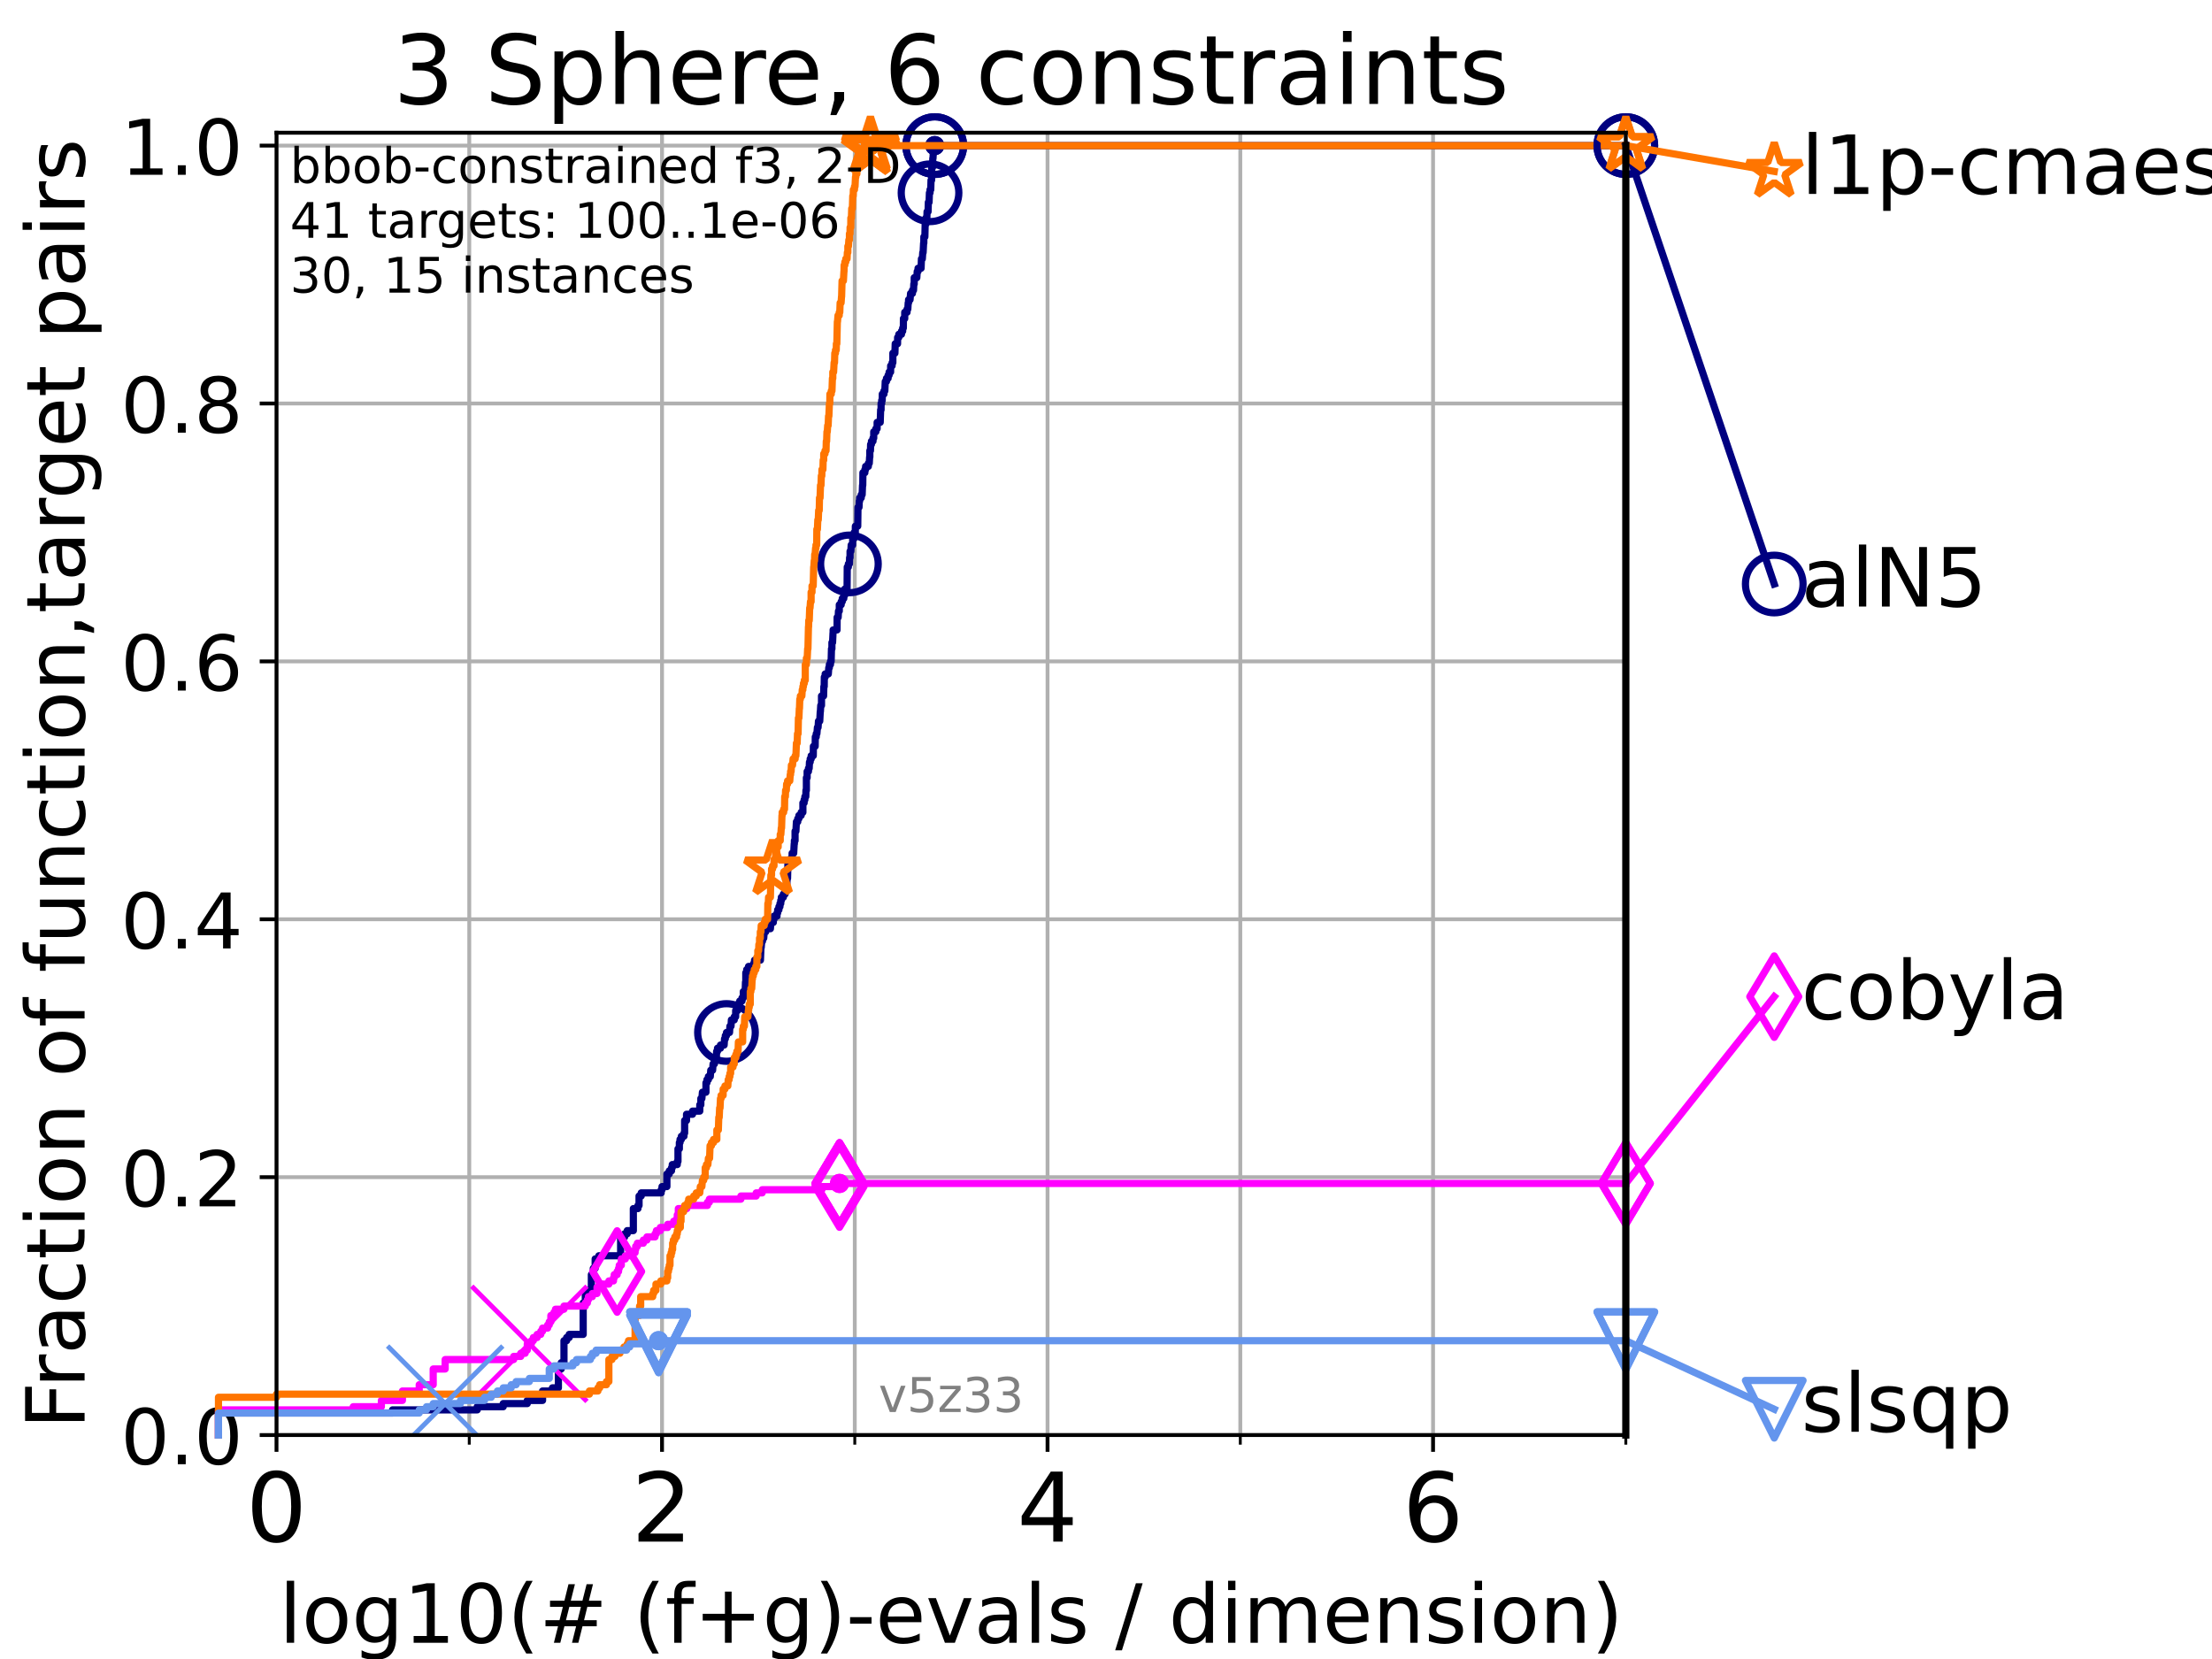 <?xml version="1.0" encoding="utf-8" standalone="no"?>
<!DOCTYPE svg PUBLIC "-//W3C//DTD SVG 1.1//EN"
  "http://www.w3.org/Graphics/SVG/1.1/DTD/svg11.dtd">
<!-- Created with matplotlib (https://matplotlib.org/) -->
<svg height="345.6pt" version="1.1" viewBox="0 0 460.8 345.6" width="460.8pt" xmlns="http://www.w3.org/2000/svg" xmlns:xlink="http://www.w3.org/1999/xlink">
 <defs>
  <style type="text/css">*{stroke-linecap:butt;stroke-linejoin:round;}</style>
 </defs>
 <g id="figure_1">
  <g id="patch_1">
   <path d="M 0 345.6 
L 460.8 345.6 
L 460.8 0 
L 0 0 
z
" style="fill:#ffffff;"/>
  </g>
  <g id="axes_1">
   <g id="patch_2">
    <path d="M 57.6 298.944 
L 338.688 298.944 
L 338.688 27.648 
L 57.6 27.648 
z
" style="fill:#ffffff;"/>
   </g>
   <g id="matplotlib.axis_1">
    <g id="xtick_1">
     <g id="line2d_1">
      <path clip-path="url(#pa310f1aae2)" d="M 57.6 298.944 
L 57.6 27.648 
" style="fill:none;stroke:#b0b0b0;stroke-linecap:square;stroke-width:0.8;"/>
     </g>
     <g id="line2d_2">
      <defs>
       <path d="M 0 0 
L 0 3.5 
" id="m2cedc38957" style="stroke:#000000;stroke-width:0.8;"/>
      </defs>
      <g>
       <use style="stroke:#000000;stroke-width:0.8;" x="57.6" xlink:href="#m2cedc38957" y="298.944"/>
      </g>
     </g>
     <g id="text_1">
      <!-- 0 -->
      <g transform="translate(51.237 321.141)scale(0.2 -0.2)">
       <defs>
        <path d="M 31.781 66.406 
Q 24.172 66.406 20.328 58.906 
Q 16.5 51.422 16.5 36.375 
Q 16.5 21.391 20.328 13.891 
Q 24.172 6.391 31.781 6.391 
Q 39.453 6.391 43.281 13.891 
Q 47.125 21.391 47.125 36.375 
Q 47.125 51.422 43.281 58.906 
Q 39.453 66.406 31.781 66.406 
z
M 31.781 74.219 
Q 44.047 74.219 50.516 64.516 
Q 56.984 54.828 56.984 36.375 
Q 56.984 17.969 50.516 8.266 
Q 44.047 -1.422 31.781 -1.422 
Q 19.531 -1.422 13.062 8.266 
Q 6.594 17.969 6.594 36.375 
Q 6.594 54.828 13.062 64.516 
Q 19.531 74.219 31.781 74.219 
z
" id="DejaVuSans-48"/>
       </defs>
       <use xlink:href="#DejaVuSans-48"/>
      </g>
     </g>
    </g>
    <g id="xtick_2">
     <g id="line2d_3">
      <path clip-path="url(#pa310f1aae2)" d="M 137.911 298.944 
L 137.911 27.648 
" style="fill:none;stroke:#b0b0b0;stroke-linecap:square;stroke-width:0.8;"/>
     </g>
     <g id="line2d_4">
      <g>
       <use style="stroke:#000000;stroke-width:0.8;" x="137.911" xlink:href="#m2cedc38957" y="298.944"/>
      </g>
     </g>
     <g id="text_2">
      <!-- 2 -->
      <g transform="translate(131.548 321.141)scale(0.2 -0.2)">
       <defs>
        <path d="M 19.188 8.297 
L 53.609 8.297 
L 53.609 0 
L 7.328 0 
L 7.328 8.297 
Q 12.938 14.109 22.625 23.891 
Q 32.328 33.688 34.812 36.531 
Q 39.547 41.844 41.422 45.531 
Q 43.312 49.219 43.312 52.781 
Q 43.312 58.594 39.234 62.25 
Q 35.156 65.922 28.609 65.922 
Q 23.969 65.922 18.812 64.312 
Q 13.672 62.703 7.812 59.422 
L 7.812 69.391 
Q 13.766 71.781 18.938 73 
Q 24.125 74.219 28.422 74.219 
Q 39.75 74.219 46.484 68.547 
Q 53.219 62.891 53.219 53.422 
Q 53.219 48.922 51.531 44.891 
Q 49.859 40.875 45.406 35.406 
Q 44.188 33.984 37.641 27.219 
Q 31.109 20.453 19.188 8.297 
z
" id="DejaVuSans-50"/>
       </defs>
       <use xlink:href="#DejaVuSans-50"/>
      </g>
     </g>
    </g>
    <g id="xtick_3">
     <g id="line2d_5">
      <path clip-path="url(#pa310f1aae2)" d="M 218.222 298.944 
L 218.222 27.648 
" style="fill:none;stroke:#b0b0b0;stroke-linecap:square;stroke-width:0.8;"/>
     </g>
     <g id="line2d_6">
      <g>
       <use style="stroke:#000000;stroke-width:0.8;" x="218.222" xlink:href="#m2cedc38957" y="298.944"/>
      </g>
     </g>
     <g id="text_3">
      <!-- 4 -->
      <g transform="translate(211.859 321.141)scale(0.2 -0.2)">
       <defs>
        <path d="M 37.797 64.312 
L 12.891 25.391 
L 37.797 25.391 
z
M 35.203 72.906 
L 47.609 72.906 
L 47.609 25.391 
L 58.016 25.391 
L 58.016 17.188 
L 47.609 17.188 
L 47.609 0 
L 37.797 0 
L 37.797 17.188 
L 4.891 17.188 
L 4.891 26.703 
z
" id="DejaVuSans-52"/>
       </defs>
       <use xlink:href="#DejaVuSans-52"/>
      </g>
     </g>
    </g>
    <g id="xtick_4">
     <g id="line2d_7">
      <path clip-path="url(#pa310f1aae2)" d="M 298.533 298.944 
L 298.533 27.648 
" style="fill:none;stroke:#b0b0b0;stroke-linecap:square;stroke-width:0.8;"/>
     </g>
     <g id="line2d_8">
      <g>
       <use style="stroke:#000000;stroke-width:0.8;" x="298.533" xlink:href="#m2cedc38957" y="298.944"/>
      </g>
     </g>
     <g id="text_4">
      <!-- 6 -->
      <g transform="translate(292.17 321.141)scale(0.2 -0.2)">
       <defs>
        <path d="M 33.016 40.375 
Q 26.375 40.375 22.484 35.828 
Q 18.609 31.297 18.609 23.391 
Q 18.609 15.531 22.484 10.953 
Q 26.375 6.391 33.016 6.391 
Q 39.656 6.391 43.531 10.953 
Q 47.406 15.531 47.406 23.391 
Q 47.406 31.297 43.531 35.828 
Q 39.656 40.375 33.016 40.375 
z
M 52.594 71.297 
L 52.594 62.312 
Q 48.875 64.062 45.094 64.984 
Q 41.312 65.922 37.594 65.922 
Q 27.828 65.922 22.672 59.328 
Q 17.531 52.734 16.797 39.406 
Q 19.672 43.656 24.016 45.922 
Q 28.375 48.188 33.594 48.188 
Q 44.578 48.188 50.953 41.516 
Q 57.328 34.859 57.328 23.391 
Q 57.328 12.156 50.688 5.359 
Q 44.047 -1.422 33.016 -1.422 
Q 20.359 -1.422 13.672 8.266 
Q 6.984 17.969 6.984 36.375 
Q 6.984 53.656 15.188 63.938 
Q 23.391 74.219 37.203 74.219 
Q 40.922 74.219 44.703 73.484 
Q 48.484 72.75 52.594 71.297 
z
" id="DejaVuSans-54"/>
       </defs>
       <use xlink:href="#DejaVuSans-54"/>
      </g>
     </g>
    </g>
    <g id="xtick_5">
     <g id="line2d_9">
      <path clip-path="url(#pa310f1aae2)" d="M 97.755 298.944 
L 97.755 27.648 
" style="fill:none;stroke:#b0b0b0;stroke-linecap:square;stroke-width:0.8;"/>
     </g>
     <g id="line2d_10">
      <defs>
       <path d="M 0 0 
L 0 2 
" id="m8bb75b4a94" style="stroke:#000000;stroke-width:0.6;"/>
      </defs>
      <g>
       <use style="stroke:#000000;stroke-width:0.6;" x="97.755" xlink:href="#m8bb75b4a94" y="298.944"/>
      </g>
     </g>
    </g>
    <g id="xtick_6">
     <g id="line2d_11">
      <path clip-path="url(#pa310f1aae2)" d="M 178.066 298.944 
L 178.066 27.648 
" style="fill:none;stroke:#b0b0b0;stroke-linecap:square;stroke-width:0.8;"/>
     </g>
     <g id="line2d_12">
      <g>
       <use style="stroke:#000000;stroke-width:0.6;" x="178.066" xlink:href="#m8bb75b4a94" y="298.944"/>
      </g>
     </g>
    </g>
    <g id="xtick_7">
     <g id="line2d_13">
      <path clip-path="url(#pa310f1aae2)" d="M 258.377 298.944 
L 258.377 27.648 
" style="fill:none;stroke:#b0b0b0;stroke-linecap:square;stroke-width:0.8;"/>
     </g>
     <g id="line2d_14">
      <g>
       <use style="stroke:#000000;stroke-width:0.6;" x="258.377" xlink:href="#m8bb75b4a94" y="298.944"/>
      </g>
     </g>
    </g>
    <g id="xtick_8">
     <g id="line2d_15">
      <path clip-path="url(#pa310f1aae2)" d="M 338.688 298.944 
L 338.688 27.648 
" style="fill:none;stroke:#b0b0b0;stroke-linecap:square;stroke-width:0.8;"/>
     </g>
     <g id="line2d_16">
      <g>
       <use style="stroke:#000000;stroke-width:0.6;" x="338.688" xlink:href="#m8bb75b4a94" y="298.944"/>
      </g>
     </g>
    </g>
    <g id="text_5">
     <!-- log10(# (f+g)-evals / dimension) -->
     <g transform="translate(58.145 342.218)scale(0.17 -0.17)">
      <defs>
       <path d="M 9.422 75.984 
L 18.406 75.984 
L 18.406 0 
L 9.422 0 
z
" id="DejaVuSans-108"/>
       <path d="M 30.609 48.391 
Q 23.391 48.391 19.188 42.75 
Q 14.984 37.109 14.984 27.297 
Q 14.984 17.484 19.156 11.844 
Q 23.344 6.203 30.609 6.203 
Q 37.797 6.203 41.984 11.859 
Q 46.188 17.531 46.188 27.297 
Q 46.188 37.016 41.984 42.703 
Q 37.797 48.391 30.609 48.391 
z
M 30.609 56 
Q 42.328 56 49.016 48.375 
Q 55.719 40.766 55.719 27.297 
Q 55.719 13.875 49.016 6.219 
Q 42.328 -1.422 30.609 -1.422 
Q 18.844 -1.422 12.172 6.219 
Q 5.516 13.875 5.516 27.297 
Q 5.516 40.766 12.172 48.375 
Q 18.844 56 30.609 56 
z
" id="DejaVuSans-111"/>
       <path d="M 45.406 27.984 
Q 45.406 37.75 41.375 43.109 
Q 37.359 48.484 30.078 48.484 
Q 22.859 48.484 18.828 43.109 
Q 14.797 37.75 14.797 27.984 
Q 14.797 18.266 18.828 12.891 
Q 22.859 7.516 30.078 7.516 
Q 37.359 7.516 41.375 12.891 
Q 45.406 18.266 45.406 27.984 
z
M 54.391 6.781 
Q 54.391 -7.172 48.188 -13.984 
Q 42 -20.797 29.203 -20.797 
Q 24.469 -20.797 20.266 -20.094 
Q 16.062 -19.391 12.109 -17.922 
L 12.109 -9.188 
Q 16.062 -11.328 19.922 -12.344 
Q 23.781 -13.375 27.781 -13.375 
Q 36.625 -13.375 41.016 -8.766 
Q 45.406 -4.156 45.406 5.172 
L 45.406 9.625 
Q 42.625 4.781 38.281 2.391 
Q 33.938 0 27.875 0 
Q 17.828 0 11.672 7.656 
Q 5.516 15.328 5.516 27.984 
Q 5.516 40.672 11.672 48.328 
Q 17.828 56 27.875 56 
Q 33.938 56 38.281 53.609 
Q 42.625 51.219 45.406 46.391 
L 45.406 54.688 
L 54.391 54.688 
z
" id="DejaVuSans-103"/>
       <path d="M 12.406 8.297 
L 28.516 8.297 
L 28.516 63.922 
L 10.984 60.406 
L 10.984 69.391 
L 28.422 72.906 
L 38.281 72.906 
L 38.281 8.297 
L 54.391 8.297 
L 54.391 0 
L 12.406 0 
z
" id="DejaVuSans-49"/>
       <path d="M 31 75.875 
Q 24.469 64.656 21.281 53.656 
Q 18.109 42.672 18.109 31.391 
Q 18.109 20.125 21.312 9.062 
Q 24.516 -2 31 -13.188 
L 23.188 -13.188 
Q 15.875 -1.703 12.234 9.375 
Q 8.594 20.453 8.594 31.391 
Q 8.594 42.281 12.203 53.312 
Q 15.828 64.359 23.188 75.875 
z
" id="DejaVuSans-40"/>
       <path d="M 51.125 44 
L 36.922 44 
L 32.812 27.688 
L 47.125 27.688 
z
M 43.797 71.781 
L 38.719 51.516 
L 52.984 51.516 
L 58.109 71.781 
L 65.922 71.781 
L 60.891 51.516 
L 76.125 51.516 
L 76.125 44 
L 58.984 44 
L 54.984 27.688 
L 70.516 27.688 
L 70.516 20.219 
L 53.078 20.219 
L 48 0 
L 40.188 0 
L 45.219 20.219 
L 30.906 20.219 
L 25.875 0 
L 18.016 0 
L 23.094 20.219 
L 7.719 20.219 
L 7.719 27.688 
L 24.906 27.688 
L 29 44 
L 13.281 44 
L 13.281 51.516 
L 30.906 51.516 
L 35.891 71.781 
z
" id="DejaVuSans-35"/>
       <path id="DejaVuSans-32"/>
       <path d="M 37.109 75.984 
L 37.109 68.5 
L 28.516 68.5 
Q 23.688 68.5 21.797 66.547 
Q 19.922 64.594 19.922 59.516 
L 19.922 54.688 
L 34.719 54.688 
L 34.719 47.703 
L 19.922 47.703 
L 19.922 0 
L 10.891 0 
L 10.891 47.703 
L 2.297 47.703 
L 2.297 54.688 
L 10.891 54.688 
L 10.891 58.5 
Q 10.891 67.625 15.141 71.797 
Q 19.391 75.984 28.609 75.984 
z
" id="DejaVuSans-102"/>
       <path d="M 46 62.703 
L 46 35.5 
L 73.188 35.5 
L 73.188 27.203 
L 46 27.203 
L 46 0 
L 37.797 0 
L 37.797 27.203 
L 10.594 27.203 
L 10.594 35.5 
L 37.797 35.5 
L 37.797 62.703 
z
" id="DejaVuSans-43"/>
       <path d="M 8.016 75.875 
L 15.828 75.875 
Q 23.141 64.359 26.781 53.312 
Q 30.422 42.281 30.422 31.391 
Q 30.422 20.453 26.781 9.375 
Q 23.141 -1.703 15.828 -13.188 
L 8.016 -13.188 
Q 14.5 -2 17.703 9.062 
Q 20.906 20.125 20.906 31.391 
Q 20.906 42.672 17.703 53.656 
Q 14.5 64.656 8.016 75.875 
z
" id="DejaVuSans-41"/>
       <path d="M 4.891 31.391 
L 31.203 31.391 
L 31.203 23.391 
L 4.891 23.391 
z
" id="DejaVuSans-45"/>
       <path d="M 56.203 29.594 
L 56.203 25.203 
L 14.891 25.203 
Q 15.484 15.922 20.484 11.062 
Q 25.484 6.203 34.422 6.203 
Q 39.594 6.203 44.453 7.469 
Q 49.312 8.734 54.109 11.281 
L 54.109 2.781 
Q 49.266 0.734 44.188 -0.344 
Q 39.109 -1.422 33.891 -1.422 
Q 20.797 -1.422 13.156 6.188 
Q 5.516 13.812 5.516 26.812 
Q 5.516 40.234 12.766 48.109 
Q 20.016 56 32.328 56 
Q 43.359 56 49.781 48.891 
Q 56.203 41.797 56.203 29.594 
z
M 47.219 32.234 
Q 47.125 39.594 43.094 43.984 
Q 39.062 48.391 32.422 48.391 
Q 24.906 48.391 20.391 44.141 
Q 15.875 39.891 15.188 32.172 
z
" id="DejaVuSans-101"/>
       <path d="M 2.984 54.688 
L 12.5 54.688 
L 29.594 8.797 
L 46.688 54.688 
L 56.203 54.688 
L 35.688 0 
L 23.484 0 
z
" id="DejaVuSans-118"/>
       <path d="M 34.281 27.484 
Q 23.391 27.484 19.188 25 
Q 14.984 22.516 14.984 16.5 
Q 14.984 11.719 18.141 8.906 
Q 21.297 6.109 26.703 6.109 
Q 34.188 6.109 38.703 11.406 
Q 43.219 16.703 43.219 25.484 
L 43.219 27.484 
z
M 52.203 31.203 
L 52.203 0 
L 43.219 0 
L 43.219 8.297 
Q 40.141 3.328 35.547 0.953 
Q 30.953 -1.422 24.312 -1.422 
Q 15.922 -1.422 10.953 3.297 
Q 6 8.016 6 15.922 
Q 6 25.141 12.172 29.828 
Q 18.359 34.516 30.609 34.516 
L 43.219 34.516 
L 43.219 35.406 
Q 43.219 41.609 39.141 45 
Q 35.062 48.391 27.688 48.391 
Q 23 48.391 18.547 47.266 
Q 14.109 46.141 10.016 43.891 
L 10.016 52.203 
Q 14.938 54.109 19.578 55.047 
Q 24.219 56 28.609 56 
Q 40.484 56 46.344 49.844 
Q 52.203 43.703 52.203 31.203 
z
" id="DejaVuSans-97"/>
       <path d="M 44.281 53.078 
L 44.281 44.578 
Q 40.484 46.531 36.375 47.5 
Q 32.281 48.484 27.875 48.484 
Q 21.188 48.484 17.844 46.438 
Q 14.5 44.391 14.5 40.281 
Q 14.5 37.156 16.891 35.375 
Q 19.281 33.594 26.516 31.984 
L 29.594 31.297 
Q 39.156 29.25 43.188 25.516 
Q 47.219 21.781 47.219 15.094 
Q 47.219 7.469 41.188 3.016 
Q 35.156 -1.422 24.609 -1.422 
Q 20.219 -1.422 15.453 -0.562 
Q 10.688 0.297 5.422 2 
L 5.422 11.281 
Q 10.406 8.688 15.234 7.391 
Q 20.062 6.109 24.812 6.109 
Q 31.156 6.109 34.562 8.281 
Q 37.984 10.453 37.984 14.406 
Q 37.984 18.062 35.516 20.016 
Q 33.062 21.969 24.703 23.781 
L 21.578 24.516 
Q 13.234 26.266 9.516 29.906 
Q 5.812 33.547 5.812 39.891 
Q 5.812 47.609 11.281 51.797 
Q 16.75 56 26.812 56 
Q 31.781 56 36.172 55.266 
Q 40.578 54.547 44.281 53.078 
z
" id="DejaVuSans-115"/>
       <path d="M 25.391 72.906 
L 33.688 72.906 
L 8.297 -9.281 
L 0 -9.281 
z
" id="DejaVuSans-47"/>
       <path d="M 45.406 46.391 
L 45.406 75.984 
L 54.391 75.984 
L 54.391 0 
L 45.406 0 
L 45.406 8.203 
Q 42.578 3.328 38.25 0.953 
Q 33.938 -1.422 27.875 -1.422 
Q 17.969 -1.422 11.734 6.484 
Q 5.516 14.406 5.516 27.297 
Q 5.516 40.188 11.734 48.094 
Q 17.969 56 27.875 56 
Q 33.938 56 38.25 53.625 
Q 42.578 51.266 45.406 46.391 
z
M 14.797 27.297 
Q 14.797 17.391 18.875 11.75 
Q 22.953 6.109 30.078 6.109 
Q 37.203 6.109 41.297 11.75 
Q 45.406 17.391 45.406 27.297 
Q 45.406 37.203 41.297 42.844 
Q 37.203 48.484 30.078 48.484 
Q 22.953 48.484 18.875 42.844 
Q 14.797 37.203 14.797 27.297 
z
" id="DejaVuSans-100"/>
       <path d="M 9.422 54.688 
L 18.406 54.688 
L 18.406 0 
L 9.422 0 
z
M 9.422 75.984 
L 18.406 75.984 
L 18.406 64.594 
L 9.422 64.594 
z
" id="DejaVuSans-105"/>
       <path d="M 52 44.188 
Q 55.375 50.25 60.062 53.125 
Q 64.75 56 71.094 56 
Q 79.641 56 84.281 50.016 
Q 88.922 44.047 88.922 33.016 
L 88.922 0 
L 79.891 0 
L 79.891 32.719 
Q 79.891 40.578 77.094 44.375 
Q 74.312 48.188 68.609 48.188 
Q 61.625 48.188 57.562 43.547 
Q 53.516 38.922 53.516 30.906 
L 53.516 0 
L 44.484 0 
L 44.484 32.719 
Q 44.484 40.625 41.703 44.406 
Q 38.922 48.188 33.109 48.188 
Q 26.219 48.188 22.156 43.531 
Q 18.109 38.875 18.109 30.906 
L 18.109 0 
L 9.078 0 
L 9.078 54.688 
L 18.109 54.688 
L 18.109 46.188 
Q 21.188 51.219 25.484 53.609 
Q 29.781 56 35.688 56 
Q 41.656 56 45.828 52.969 
Q 50 49.953 52 44.188 
z
" id="DejaVuSans-109"/>
       <path d="M 54.891 33.016 
L 54.891 0 
L 45.906 0 
L 45.906 32.719 
Q 45.906 40.484 42.875 44.328 
Q 39.844 48.188 33.797 48.188 
Q 26.516 48.188 22.312 43.547 
Q 18.109 38.922 18.109 30.906 
L 18.109 0 
L 9.078 0 
L 9.078 54.688 
L 18.109 54.688 
L 18.109 46.188 
Q 21.344 51.125 25.703 53.562 
Q 30.078 56 35.797 56 
Q 45.219 56 50.047 50.172 
Q 54.891 44.344 54.891 33.016 
z
" id="DejaVuSans-110"/>
      </defs>
      <use xlink:href="#DejaVuSans-108"/>
      <use x="27.783" xlink:href="#DejaVuSans-111"/>
      <use x="88.965" xlink:href="#DejaVuSans-103"/>
      <use x="152.441" xlink:href="#DejaVuSans-49"/>
      <use x="216.064" xlink:href="#DejaVuSans-48"/>
      <use x="279.688" xlink:href="#DejaVuSans-40"/>
      <use x="318.701" xlink:href="#DejaVuSans-35"/>
      <use x="402.49" xlink:href="#DejaVuSans-32"/>
      <use x="434.277" xlink:href="#DejaVuSans-40"/>
      <use x="473.291" xlink:href="#DejaVuSans-102"/>
      <use x="508.496" xlink:href="#DejaVuSans-43"/>
      <use x="592.285" xlink:href="#DejaVuSans-103"/>
      <use x="655.762" xlink:href="#DejaVuSans-41"/>
      <use x="694.775" xlink:href="#DejaVuSans-45"/>
      <use x="730.859" xlink:href="#DejaVuSans-101"/>
      <use x="792.383" xlink:href="#DejaVuSans-118"/>
      <use x="851.562" xlink:href="#DejaVuSans-97"/>
      <use x="912.842" xlink:href="#DejaVuSans-108"/>
      <use x="940.625" xlink:href="#DejaVuSans-115"/>
      <use x="992.725" xlink:href="#DejaVuSans-32"/>
      <use x="1024.512" xlink:href="#DejaVuSans-47"/>
      <use x="1058.203" xlink:href="#DejaVuSans-32"/>
      <use x="1089.99" xlink:href="#DejaVuSans-100"/>
      <use x="1153.467" xlink:href="#DejaVuSans-105"/>
      <use x="1181.25" xlink:href="#DejaVuSans-109"/>
      <use x="1278.662" xlink:href="#DejaVuSans-101"/>
      <use x="1340.186" xlink:href="#DejaVuSans-110"/>
      <use x="1403.564" xlink:href="#DejaVuSans-115"/>
      <use x="1455.664" xlink:href="#DejaVuSans-105"/>
      <use x="1483.447" xlink:href="#DejaVuSans-111"/>
      <use x="1544.629" xlink:href="#DejaVuSans-110"/>
      <use x="1608.008" xlink:href="#DejaVuSans-41"/>
     </g>
    </g>
   </g>
   <g id="matplotlib.axis_2">
    <g id="ytick_1">
     <g id="line2d_17">
      <path clip-path="url(#pa310f1aae2)" d="M 57.6 298.944 
L 338.688 298.944 
" style="fill:none;stroke:#b0b0b0;stroke-linecap:square;stroke-width:0.8;"/>
     </g>
     <g id="line2d_18">
      <defs>
       <path d="M 0 0 
L -3.5 0 
" id="m7413c3ff70" style="stroke:#000000;stroke-width:0.8;"/>
      </defs>
      <g>
       <use style="stroke:#000000;stroke-width:0.8;" x="57.6" xlink:href="#m7413c3ff70" y="298.944"/>
      </g>
     </g>
     <g id="text_6">
      <!-- 0.0 -->
      <g transform="translate(25.155 305.023)scale(0.16 -0.16)">
       <defs>
        <path d="M 10.688 12.406 
L 21 12.406 
L 21 0 
L 10.688 0 
z
" id="DejaVuSans-46"/>
       </defs>
       <use xlink:href="#DejaVuSans-48"/>
       <use x="63.623" xlink:href="#DejaVuSans-46"/>
       <use x="95.41" xlink:href="#DejaVuSans-48"/>
      </g>
     </g>
    </g>
    <g id="ytick_2">
     <g id="line2d_19">
      <path clip-path="url(#pa310f1aae2)" d="M 57.6 245.222 
L 338.688 245.222 
" style="fill:none;stroke:#b0b0b0;stroke-linecap:square;stroke-width:0.8;"/>
     </g>
     <g id="line2d_20">
      <g>
       <use style="stroke:#000000;stroke-width:0.8;" x="57.6" xlink:href="#m7413c3ff70" y="245.222"/>
      </g>
     </g>
     <g id="text_7">
      <!-- 0.2 -->
      <g transform="translate(25.155 251.301)scale(0.16 -0.16)">
       <use xlink:href="#DejaVuSans-48"/>
       <use x="63.623" xlink:href="#DejaVuSans-46"/>
       <use x="95.41" xlink:href="#DejaVuSans-50"/>
      </g>
     </g>
    </g>
    <g id="ytick_3">
     <g id="line2d_21">
      <path clip-path="url(#pa310f1aae2)" d="M 57.6 191.5 
L 338.688 191.5 
" style="fill:none;stroke:#b0b0b0;stroke-linecap:square;stroke-width:0.8;"/>
     </g>
     <g id="line2d_22">
      <g>
       <use style="stroke:#000000;stroke-width:0.8;" x="57.6" xlink:href="#m7413c3ff70" y="191.5"/>
      </g>
     </g>
     <g id="text_8">
      <!-- 0.4 -->
      <g transform="translate(25.155 197.579)scale(0.16 -0.16)">
       <use xlink:href="#DejaVuSans-48"/>
       <use x="63.623" xlink:href="#DejaVuSans-46"/>
       <use x="95.41" xlink:href="#DejaVuSans-52"/>
      </g>
     </g>
    </g>
    <g id="ytick_4">
     <g id="line2d_23">
      <path clip-path="url(#pa310f1aae2)" d="M 57.6 137.778 
L 338.688 137.778 
" style="fill:none;stroke:#b0b0b0;stroke-linecap:square;stroke-width:0.8;"/>
     </g>
     <g id="line2d_24">
      <g>
       <use style="stroke:#000000;stroke-width:0.8;" x="57.6" xlink:href="#m7413c3ff70" y="137.778"/>
      </g>
     </g>
     <g id="text_9">
      <!-- 0.6 -->
      <g transform="translate(25.155 143.857)scale(0.16 -0.16)">
       <use xlink:href="#DejaVuSans-48"/>
       <use x="63.623" xlink:href="#DejaVuSans-46"/>
       <use x="95.41" xlink:href="#DejaVuSans-54"/>
      </g>
     </g>
    </g>
    <g id="ytick_5">
     <g id="line2d_25">
      <path clip-path="url(#pa310f1aae2)" d="M 57.6 84.056 
L 338.688 84.056 
" style="fill:none;stroke:#b0b0b0;stroke-linecap:square;stroke-width:0.8;"/>
     </g>
     <g id="line2d_26">
      <g>
       <use style="stroke:#000000;stroke-width:0.8;" x="57.6" xlink:href="#m7413c3ff70" y="84.056"/>
      </g>
     </g>
     <g id="text_10">
      <!-- 0.8 -->
      <g transform="translate(25.155 90.135)scale(0.16 -0.16)">
       <defs>
        <path d="M 31.781 34.625 
Q 24.75 34.625 20.719 30.859 
Q 16.703 27.094 16.703 20.516 
Q 16.703 13.922 20.719 10.156 
Q 24.75 6.391 31.781 6.391 
Q 38.812 6.391 42.859 10.172 
Q 46.922 13.969 46.922 20.516 
Q 46.922 27.094 42.891 30.859 
Q 38.875 34.625 31.781 34.625 
z
M 21.922 38.812 
Q 15.578 40.375 12.031 44.719 
Q 8.5 49.078 8.5 55.328 
Q 8.5 64.062 14.719 69.141 
Q 20.953 74.219 31.781 74.219 
Q 42.672 74.219 48.875 69.141 
Q 55.078 64.062 55.078 55.328 
Q 55.078 49.078 51.531 44.719 
Q 48 40.375 41.703 38.812 
Q 48.828 37.156 52.797 32.312 
Q 56.781 27.484 56.781 20.516 
Q 56.781 9.906 50.312 4.234 
Q 43.844 -1.422 31.781 -1.422 
Q 19.734 -1.422 13.25 4.234 
Q 6.781 9.906 6.781 20.516 
Q 6.781 27.484 10.781 32.312 
Q 14.797 37.156 21.922 38.812 
z
M 18.312 54.391 
Q 18.312 48.734 21.844 45.562 
Q 25.391 42.391 31.781 42.391 
Q 38.141 42.391 41.719 45.562 
Q 45.312 48.734 45.312 54.391 
Q 45.312 60.062 41.719 63.234 
Q 38.141 66.406 31.781 66.406 
Q 25.391 66.406 21.844 63.234 
Q 18.312 60.062 18.312 54.391 
z
" id="DejaVuSans-56"/>
       </defs>
       <use xlink:href="#DejaVuSans-48"/>
       <use x="63.623" xlink:href="#DejaVuSans-46"/>
       <use x="95.41" xlink:href="#DejaVuSans-56"/>
      </g>
     </g>
    </g>
    <g id="ytick_6">
     <g id="line2d_27">
      <path clip-path="url(#pa310f1aae2)" d="M 57.6 30.334 
L 338.688 30.334 
" style="fill:none;stroke:#b0b0b0;stroke-linecap:square;stroke-width:0.8;"/>
     </g>
     <g id="line2d_28">
      <g>
       <use style="stroke:#000000;stroke-width:0.8;" x="57.6" xlink:href="#m7413c3ff70" y="30.334"/>
      </g>
     </g>
     <g id="text_11">
      <!-- 1.0 -->
      <g transform="translate(25.155 36.413)scale(0.16 -0.16)">
       <use xlink:href="#DejaVuSans-49"/>
       <use x="63.623" xlink:href="#DejaVuSans-46"/>
       <use x="95.41" xlink:href="#DejaVuSans-48"/>
      </g>
     </g>
    </g>
    <g id="text_12">
     <!-- Fraction of function,target pairs -->
     <g transform="translate(17.62 297.681)rotate(-90)scale(0.17 -0.17)">
      <defs>
       <path d="M 9.812 72.906 
L 51.703 72.906 
L 51.703 64.594 
L 19.672 64.594 
L 19.672 43.109 
L 48.578 43.109 
L 48.578 34.812 
L 19.672 34.812 
L 19.672 0 
L 9.812 0 
z
" id="DejaVuSans-70"/>
       <path d="M 41.109 46.297 
Q 39.594 47.172 37.812 47.578 
Q 36.031 48 33.891 48 
Q 26.266 48 22.188 43.047 
Q 18.109 38.094 18.109 28.812 
L 18.109 0 
L 9.078 0 
L 9.078 54.688 
L 18.109 54.688 
L 18.109 46.188 
Q 20.953 51.172 25.484 53.578 
Q 30.031 56 36.531 56 
Q 37.453 56 38.578 55.875 
Q 39.703 55.766 41.062 55.516 
z
" id="DejaVuSans-114"/>
       <path d="M 48.781 52.594 
L 48.781 44.188 
Q 44.969 46.297 41.141 47.344 
Q 37.312 48.391 33.406 48.391 
Q 24.656 48.391 19.812 42.844 
Q 14.984 37.312 14.984 27.297 
Q 14.984 17.281 19.812 11.734 
Q 24.656 6.203 33.406 6.203 
Q 37.312 6.203 41.141 7.25 
Q 44.969 8.297 48.781 10.406 
L 48.781 2.094 
Q 45.016 0.344 40.984 -0.531 
Q 36.969 -1.422 32.422 -1.422 
Q 20.062 -1.422 12.781 6.344 
Q 5.516 14.109 5.516 27.297 
Q 5.516 40.672 12.859 48.328 
Q 20.219 56 33.016 56 
Q 37.156 56 41.109 55.141 
Q 45.062 54.297 48.781 52.594 
z
" id="DejaVuSans-99"/>
       <path d="M 18.312 70.219 
L 18.312 54.688 
L 36.812 54.688 
L 36.812 47.703 
L 18.312 47.703 
L 18.312 18.016 
Q 18.312 11.328 20.141 9.422 
Q 21.969 7.516 27.594 7.516 
L 36.812 7.516 
L 36.812 0 
L 27.594 0 
Q 17.188 0 13.234 3.875 
Q 9.281 7.766 9.281 18.016 
L 9.281 47.703 
L 2.688 47.703 
L 2.688 54.688 
L 9.281 54.688 
L 9.281 70.219 
z
" id="DejaVuSans-116"/>
       <path d="M 8.5 21.578 
L 8.5 54.688 
L 17.484 54.688 
L 17.484 21.922 
Q 17.484 14.156 20.5 10.266 
Q 23.531 6.391 29.594 6.391 
Q 36.859 6.391 41.078 11.031 
Q 45.312 15.672 45.312 23.688 
L 45.312 54.688 
L 54.297 54.688 
L 54.297 0 
L 45.312 0 
L 45.312 8.406 
Q 42.047 3.422 37.719 1 
Q 33.406 -1.422 27.688 -1.422 
Q 18.266 -1.422 13.375 4.438 
Q 8.5 10.297 8.5 21.578 
z
M 31.109 56 
z
" id="DejaVuSans-117"/>
       <path d="M 11.719 12.406 
L 22.016 12.406 
L 22.016 4 
L 14.016 -11.625 
L 7.719 -11.625 
L 11.719 4 
z
" id="DejaVuSans-44"/>
       <path d="M 18.109 8.203 
L 18.109 -20.797 
L 9.078 -20.797 
L 9.078 54.688 
L 18.109 54.688 
L 18.109 46.391 
Q 20.953 51.266 25.266 53.625 
Q 29.594 56 35.594 56 
Q 45.562 56 51.781 48.094 
Q 58.016 40.188 58.016 27.297 
Q 58.016 14.406 51.781 6.484 
Q 45.562 -1.422 35.594 -1.422 
Q 29.594 -1.422 25.266 0.953 
Q 20.953 3.328 18.109 8.203 
z
M 48.688 27.297 
Q 48.688 37.203 44.609 42.844 
Q 40.531 48.484 33.406 48.484 
Q 26.266 48.484 22.188 42.844 
Q 18.109 37.203 18.109 27.297 
Q 18.109 17.391 22.188 11.75 
Q 26.266 6.109 33.406 6.109 
Q 40.531 6.109 44.609 11.75 
Q 48.688 17.391 48.688 27.297 
z
" id="DejaVuSans-112"/>
      </defs>
      <use xlink:href="#DejaVuSans-70"/>
      <use x="50.27" xlink:href="#DejaVuSans-114"/>
      <use x="91.383" xlink:href="#DejaVuSans-97"/>
      <use x="152.662" xlink:href="#DejaVuSans-99"/>
      <use x="207.643" xlink:href="#DejaVuSans-116"/>
      <use x="246.852" xlink:href="#DejaVuSans-105"/>
      <use x="274.635" xlink:href="#DejaVuSans-111"/>
      <use x="335.816" xlink:href="#DejaVuSans-110"/>
      <use x="399.195" xlink:href="#DejaVuSans-32"/>
      <use x="430.982" xlink:href="#DejaVuSans-111"/>
      <use x="492.164" xlink:href="#DejaVuSans-102"/>
      <use x="527.369" xlink:href="#DejaVuSans-32"/>
      <use x="559.156" xlink:href="#DejaVuSans-102"/>
      <use x="594.361" xlink:href="#DejaVuSans-117"/>
      <use x="657.74" xlink:href="#DejaVuSans-110"/>
      <use x="721.119" xlink:href="#DejaVuSans-99"/>
      <use x="776.1" xlink:href="#DejaVuSans-116"/>
      <use x="815.309" xlink:href="#DejaVuSans-105"/>
      <use x="843.092" xlink:href="#DejaVuSans-111"/>
      <use x="904.273" xlink:href="#DejaVuSans-110"/>
      <use x="967.652" xlink:href="#DejaVuSans-44"/>
      <use x="999.439" xlink:href="#DejaVuSans-116"/>
      <use x="1038.648" xlink:href="#DejaVuSans-97"/>
      <use x="1099.928" xlink:href="#DejaVuSans-114"/>
      <use x="1139.291" xlink:href="#DejaVuSans-103"/>
      <use x="1202.768" xlink:href="#DejaVuSans-101"/>
      <use x="1264.291" xlink:href="#DejaVuSans-116"/>
      <use x="1303.5" xlink:href="#DejaVuSans-32"/>
      <use x="1335.287" xlink:href="#DejaVuSans-112"/>
      <use x="1398.764" xlink:href="#DejaVuSans-97"/>
      <use x="1460.043" xlink:href="#DejaVuSans-105"/>
      <use x="1487.826" xlink:href="#DejaVuSans-114"/>
      <use x="1528.939" xlink:href="#DejaVuSans-115"/>
     </g>
    </g>
   </g>
   <g id="line2d_29">
    <defs>
     <path d="M 0 1.5 
C 0.398 1.5 0.779 1.342 1.061 1.061 
C 1.342 0.779 1.5 0.398 1.5 0 
C 1.5 -0.398 1.342 -0.779 1.061 -1.061 
C 0.779 -1.342 0.398 -1.5 0 -1.5 
C -0.398 -1.5 -0.779 -1.342 -1.061 -1.061 
C -1.342 -0.779 -1.5 -0.398 -1.5 0 
C -1.5 0.398 -1.342 0.779 -1.061 1.061 
C -0.779 1.342 -0.398 1.5 0 1.5 
z
" id="mbed0db3d49" style="stroke:#000080;"/>
    </defs>
    <g>
     <use style="fill:#000080;stroke:#000080;" x="194.723" xlink:href="#mbed0db3d49" y="30.334"/>
     <use style="fill:#000080;stroke:#000080;" x="194.723" xlink:href="#mbed0db3d49" y="30.334"/>
    </g>
   </g>
   <g id="line2d_30">
    <path d="M 45.512 298.944 
L 45.512 294.358 
L 81.776 294.358 
L 81.776 293.703 
L 99.418 293.703 
L 99.418 293.048 
L 104.826 293.048 
L 104.826 292.393 
L 109.843 292.393 
L 109.843 291.737 
L 113.023 291.737 
L 113.023 289.772 
L 115.077 289.772 
L 115.077 289.117 
L 116.323 289.117 
L 116.323 285.186 
L 116.914 285.186 
L 116.914 283.876 
L 117.486 283.876 
L 117.486 279.29 
L 118.04 279.29 
L 118.04 278.634 
L 118.577 278.634 
L 118.577 277.979 
L 121.49 277.979 
L 121.49 271.428 
L 121.931 271.428 
L 121.931 268.807 
L 123.193 268.807 
L 123.193 265.532 
L 123.594 265.532 
L 123.594 264.221 
L 123.985 264.221 
L 123.985 262.256 
L 124.744 262.256 
L 124.744 261.601 
L 129.291 261.601 
L 129.291 257.67 
L 130.128 257.67 
L 130.128 257.015 
L 130.665 257.015 
L 130.665 256.36 
L 131.938 256.36 
L 131.938 251.773 
L 132.894 251.773 
L 132.894 251.118 
L 133.125 251.118 
L 133.125 249.153 
L 133.578 249.153 
L 133.578 248.498 
L 137.736 248.498 
L 137.736 247.843 
L 137.911 247.843 
L 137.911 247.187 
L 138.927 247.187 
L 138.927 244.567 
L 139.414 244.567 
L 139.414 243.912 
L 139.887 243.912 
L 139.887 243.257 
L 140.042 243.257 
L 140.042 242.601 
L 141.09 242.601 
L 141.09 241.946 
L 141.235 241.946 
L 141.235 239.326 
L 141.521 239.326 
L 141.521 238.015 
L 141.662 238.015 
L 141.662 237.36 
L 141.941 237.36 
L 141.941 236.705 
L 142.486 236.705 
L 142.486 236.05 
L 142.62 236.05 
L 142.62 233.429 
L 143.015 233.429 
L 143.015 232.119 
L 144.27 232.119 
L 144.27 231.464 
L 145.777 231.464 
L 145.777 230.154 
L 145.998 230.154 
L 145.998 228.843 
L 146.216 228.843 
L 146.324 227.533 
L 147.062 227.533 
L 147.062 225.568 
L 147.267 225.568 
L 147.267 224.912 
L 147.57 224.912 
L 147.57 224.257 
L 147.967 224.257 
L 148.064 222.947 
L 148.45 222.947 
L 148.545 221.637 
L 148.827 221.637 
L 148.827 220.982 
L 149.196 220.982 
L 149.287 219.016 
L 149.468 219.016 
L 149.468 218.361 
L 150.086 218.361 
L 150.086 217.706 
L 150.85 217.706 
L 150.933 216.396 
L 151.097 216.396 
L 151.097 215.74 
L 151.341 215.74 
L 151.341 215.085 
L 151.975 215.085 
L 152.053 213.775 
L 152.284 213.775 
L 152.36 212.465 
L 152.959 212.465 
L 152.959 211.81 
L 153.251 211.81 
L 153.251 210.499 
L 153.68 210.499 
L 153.68 209.189 
L 154.098 209.189 
L 154.098 208.534 
L 154.574 208.534 
L 154.574 207.879 
L 154.841 207.879 
L 154.841 206.568 
L 155.232 206.568 
L 155.297 204.603 
L 155.361 204.603 
L 155.361 202.638 
L 155.552 202.638 
L 155.552 201.982 
L 155.929 201.982 
L 155.929 201.327 
L 157.012 201.327 
L 157.012 200.672 
L 157.186 200.672 
L 157.186 200.017 
L 158.412 200.017 
L 158.519 197.396 
L 158.573 197.396 
L 158.679 196.086 
L 158.837 196.086 
L 158.837 195.431 
L 159.098 195.431 
L 159.201 194.121 
L 159.507 194.121 
L 159.507 193.465 
L 160.49 193.465 
L 160.585 192.155 
L 161.1 192.155 
L 161.1 191.5 
L 161.238 191.5 
L 161.238 190.845 
L 161.867 190.845 
L 161.867 190.19 
L 161.999 190.19 
L 161.999 189.535 
L 162.26 189.535 
L 162.26 188.879 
L 162.475 188.879 
L 162.475 188.224 
L 162.645 188.224 
L 162.645 187.569 
L 162.771 187.569 
L 162.771 186.914 
L 163.185 186.914 
L 163.185 186.259 
L 163.55 186.259 
L 163.55 184.949 
L 163.749 184.949 
L 163.749 184.293 
L 163.907 184.293 
L 163.985 182.983 
L 164.063 182.983 
L 164.141 179.707 
L 164.448 179.707 
L 164.448 179.052 
L 165.01 179.052 
L 165.01 177.742 
L 165.339 177.742 
L 165.447 175.777 
L 165.483 175.777 
L 165.483 175.121 
L 165.626 175.121 
L 165.626 173.156 
L 165.803 173.156 
L 165.908 171.191 
L 166.186 171.191 
L 166.186 170.535 
L 166.426 170.535 
L 166.426 169.88 
L 166.895 169.88 
L 166.895 169.225 
L 167.256 169.225 
L 167.256 167.26 
L 167.513 167.26 
L 167.513 166.604 
L 167.672 166.604 
L 167.672 165.949 
L 167.861 165.949 
L 167.892 164.639 
L 167.986 164.639 
L 167.986 162.018 
L 168.141 162.018 
L 168.141 160.708 
L 168.416 160.708 
L 168.416 160.053 
L 168.567 160.053 
L 168.627 158.743 
L 168.776 158.743 
L 168.776 158.088 
L 168.983 158.088 
L 168.983 157.432 
L 169.418 157.432 
L 169.446 155.467 
L 169.814 155.467 
L 169.842 153.502 
L 170.036 153.502 
L 170.036 152.846 
L 170.174 152.846 
L 170.283 151.536 
L 170.419 151.536 
L 170.5 150.226 
L 170.767 150.226 
L 170.873 148.26 
L 170.899 148.26 
L 170.978 146.95 
L 171.134 146.95 
L 171.134 144.985 
L 171.57 144.985 
L 171.62 143.019 
L 171.696 143.019 
L 171.721 141.054 
L 171.896 141.054 
L 171.896 140.399 
L 172.554 140.399 
L 172.649 139.088 
L 172.768 139.088 
L 172.768 138.433 
L 173.003 138.433 
L 173.003 137.778 
L 173.142 137.778 
L 173.211 135.157 
L 173.303 135.157 
L 173.303 133.847 
L 173.44 133.847 
L 173.531 131.882 
L 173.554 131.882 
L 173.554 131.227 
L 174.37 131.227 
L 174.391 128.606 
L 174.605 128.606 
L 174.669 127.296 
L 174.838 127.296 
L 174.838 125.985 
L 175.232 125.985 
L 175.232 125.33 
L 175.456 125.33 
L 175.456 124.675 
L 175.777 124.675 
L 175.777 124.02 
L 175.975 124.02 
L 175.975 122.71 
L 176.46 122.71 
L 176.498 118.124 
L 176.726 118.124 
L 176.726 117.469 
L 176.95 117.469 
L 176.987 116.158 
L 177.08 116.158 
L 177.08 114.848 
L 177.245 114.848 
L 177.318 113.538 
L 177.625 113.538 
L 177.625 112.227 
L 177.891 112.227 
L 177.944 110.917 
L 178.171 110.917 
L 178.188 109.607 
L 178.683 109.607 
L 178.733 105.676 
L 178.95 105.676 
L 179 104.366 
L 179.082 104.366 
L 179.082 103.71 
L 179.408 103.71 
L 179.408 103.055 
L 179.601 103.055 
L 179.681 101.09 
L 179.728 101.09 
L 179.76 98.469 
L 180.167 98.469 
L 180.167 97.814 
L 180.321 97.814 
L 180.321 97.159 
L 180.894 97.159 
L 180.894 96.504 
L 181.085 96.504 
L 181.158 95.194 
L 181.202 95.194 
L 181.202 93.883 
L 181.333 93.883 
L 181.362 92.573 
L 181.534 92.573 
L 181.534 91.918 
L 181.86 91.918 
L 181.86 91.263 
L 182.013 91.263 
L 182.013 89.952 
L 182.453 89.952 
L 182.453 89.297 
L 182.722 89.297 
L 182.722 87.987 
L 183.364 87.987 
L 183.454 85.366 
L 183.544 85.366 
L 183.544 84.056 
L 183.671 84.056 
L 183.671 83.401 
L 183.784 83.401 
L 183.797 82.091 
L 184.145 82.091 
L 184.145 81.435 
L 184.328 81.435 
L 184.413 79.47 
L 184.666 79.47 
L 184.666 78.815 
L 185.009 78.815 
L 185.009 78.16 
L 185.219 78.16 
L 185.219 77.505 
L 185.528 77.505 
L 185.54 76.194 
L 185.844 76.194 
L 185.844 75.539 
L 185.999 75.539 
L 185.999 73.574 
L 186.426 73.574 
L 186.49 71.608 
L 186.978 71.608 
L 186.989 70.298 
L 187.238 70.298 
L 187.238 69.643 
L 187.796 69.643 
L 187.796 68.988 
L 188.043 68.988 
L 188.043 68.333 
L 188.181 68.333 
L 188.2 66.367 
L 188.471 66.367 
L 188.471 65.057 
L 188.954 65.057 
L 188.954 64.402 
L 189.112 64.402 
L 189.195 63.091 
L 189.269 63.091 
L 189.269 62.436 
L 189.578 62.436 
L 189.686 61.126 
L 190.076 61.126 
L 190.076 60.471 
L 190.302 60.471 
L 190.362 59.161 
L 190.448 59.161 
L 190.448 57.85 
L 190.989 57.85 
L 191.071 56.54 
L 191.244 56.54 
L 191.244 55.885 
L 191.88 55.885 
L 191.951 53.919 
L 192.138 53.919 
L 192.224 52.609 
L 192.301 52.609 
L 192.401 50.644 
L 192.447 50.644 
L 192.455 49.333 
L 192.667 49.333 
L 192.728 46.713 
L 192.87 46.713 
L 192.87 45.402 
L 193.085 45.402 
L 193.122 44.092 
L 193.334 44.092 
L 193.392 42.127 
L 193.543 42.127 
L 193.615 40.161 
L 193.743 40.161 
L 193.743 39.506 
L 193.892 39.506 
L 193.948 37.541 
L 194.067 37.541 
L 194.101 34.92 
L 194.247 34.92 
L 194.323 32.955 
L 194.364 32.955 
L 194.425 31.644 
L 194.642 31.644 
L 194.723 30.334 
L 338.688 30.334 
L 338.688 30.334 
" style="fill:none;stroke:#000080;stroke-linecap:square;stroke-width:1.5;"/>
   </g>
   <g id="line2d_31">
    <defs>
     <path d="M 0 6 
C 1.591 6 3.117 5.368 4.243 4.243 
C 5.368 3.117 6 1.591 6 0 
C 6 -1.591 5.368 -3.117 4.243 -4.243 
C 3.117 -5.368 1.591 -6 0 -6 
C -1.591 -6 -3.117 -5.368 -4.243 -4.243 
C -5.368 -3.117 -6 -1.591 -6 0 
C -6 1.591 -5.368 3.117 -4.243 4.243 
C -3.117 5.368 -1.591 6 0 6 
z
" id="med2817d723" style="stroke:#000080;stroke-width:1.5;"/>
    </defs>
    <g>
     <use style="fill-opacity:0;stroke:#000080;stroke-width:1.5;" x="151.341" xlink:href="#med2817d723" y="215.085"/>
     <use style="fill-opacity:0;stroke:#000080;stroke-width:1.5;" x="176.95" xlink:href="#med2817d723" y="117.469"/>
     <use style="fill-opacity:0;stroke:#000080;stroke-width:1.5;" x="193.743" xlink:href="#med2817d723" y="40.161"/>
     <use style="fill-opacity:0;stroke:#000080;stroke-width:1.5;" x="194.723" xlink:href="#med2817d723" y="30.334"/>
     <use style="fill-opacity:0;stroke:#000080;stroke-width:1.5;" x="194.723" xlink:href="#med2817d723" y="30.334"/>
     <use style="fill-opacity:0;stroke:#000080;stroke-width:1.5;" x="338.688" xlink:href="#med2817d723" y="30.334"/>
    </g>
   </g>
   <g id="line2d_32">
    <path style="fill:none;stroke:#000080;stroke-linecap:square;stroke-width:1.5;"/>
    <g/>
   </g>
   <g id="line2d_33">
    <defs>
     <path d="M 0 1.5 
C 0.398 1.5 0.779 1.342 1.061 1.061 
C 1.342 0.779 1.5 0.398 1.5 0 
C 1.5 -0.398 1.342 -0.779 1.061 -1.061 
C 0.779 -1.342 0.398 -1.5 0 -1.5 
C -0.398 -1.5 -0.779 -1.342 -1.061 -1.061 
C -1.342 -0.779 -1.5 -0.398 -1.5 0 
C -1.5 0.398 -1.342 0.779 -1.061 1.061 
C -0.779 1.342 -0.398 1.5 0 1.5 
z
" id="mca569d2ca3" style="stroke:#ff00ff;"/>
    </defs>
    <g>
     <use style="fill:#ff00ff;stroke:#ff00ff;" x="174.89" xlink:href="#mca569d2ca3" y="246.532"/>
     <use style="fill:#ff00ff;stroke:#ff00ff;" x="174.89" xlink:href="#mca569d2ca3" y="246.532"/>
    </g>
   </g>
   <g id="line2d_34">
    <path d="M 45.512 298.944 
L 45.512 293.703 
L 73.579 293.703 
L 73.579 293.048 
L 79.447 293.048 
L 79.447 291.737 
L 83.83 291.737 
L 83.83 289.772 
L 87.33 289.772 
L 87.33 288.462 
L 90.243 288.462 
L 90.243 285.186 
L 92.738 285.186 
L 92.738 283.22 
L 107.009 283.22 
L 107.009 282.565 
L 108.484 282.565 
L 108.484 281.91 
L 109.402 281.91 
L 109.402 281.255 
L 109.843 281.255 
L 109.843 279.945 
L 110.694 279.945 
L 110.694 279.29 
L 111.105 279.29 
L 111.105 278.634 
L 111.897 278.634 
L 111.897 277.979 
L 112.656 277.979 
L 112.656 277.324 
L 113.023 277.324 
L 113.023 276.669 
L 114.08 276.669 
L 114.08 276.014 
L 114.419 276.014 
L 114.419 275.359 
L 114.751 275.359 
L 114.751 274.048 
L 115.397 274.048 
L 115.397 273.393 
L 115.711 273.393 
L 115.711 272.738 
L 117.486 272.738 
L 117.486 272.083 
L 121.931 272.083 
L 121.931 271.428 
L 122.362 271.428 
L 122.362 270.773 
L 122.573 270.773 
L 122.573 270.118 
L 123.394 270.118 
L 123.394 269.462 
L 124.369 269.462 
L 124.369 268.152 
L 125.111 268.152 
L 125.111 267.497 
L 126.839 267.497 
L 126.839 266.842 
L 127.799 266.842 
L 127.799 266.187 
L 127.954 266.187 
L 127.954 265.532 
L 128.561 265.532 
L 128.561 264.876 
L 128.856 264.876 
L 128.856 264.221 
L 129.002 264.221 
L 129.002 263.566 
L 129.433 263.566 
L 129.433 262.256 
L 130.264 262.256 
L 130.264 261.601 
L 131.566 261.601 
L 131.566 260.946 
L 132.303 260.946 
L 132.303 260.29 
L 132.423 260.29 
L 132.423 259.635 
L 132.777 259.635 
L 132.777 258.98 
L 134.019 258.98 
L 134.019 258.325 
L 134.766 258.325 
L 134.766 257.67 
L 136.457 257.67 
L 136.457 257.015 
L 136.739 257.015 
L 136.739 256.36 
L 137.559 256.36 
L 137.559 255.704 
L 139.091 255.704 
L 139.091 255.049 
L 140.348 255.049 
L 140.348 254.394 
L 141.018 254.394 
L 141.018 253.739 
L 141.09 253.739 
L 141.09 253.084 
L 141.307 253.084 
L 141.307 251.773 
L 143.08 251.773 
L 143.08 251.118 
L 147.369 251.118 
L 147.369 250.463 
L 147.77 250.463 
L 147.77 249.808 
L 154.338 249.808 
L 154.338 249.153 
L 157.529 249.153 
L 157.529 248.498 
L 158.785 248.498 
L 158.785 247.843 
L 171.212 247.843 
L 171.212 247.187 
L 174.89 247.187 
L 174.89 246.532 
L 338.688 246.532 
" style="fill:none;stroke:#ff00ff;stroke-linecap:square;stroke-width:1.5;"/>
   </g>
   <g id="line2d_35">
    <defs>
     <path d="M -0 8.485 
L 5.091 0 
L 0 -8.485 
L -5.091 -0 
z
" id="m4f31b9fa0d" style="stroke:#ff00ff;stroke-linejoin:miter;stroke-width:1.5;"/>
    </defs>
    <g>
     <use style="fill-opacity:0;stroke:#ff00ff;stroke-linejoin:miter;stroke-width:1.5;" x="128.561" xlink:href="#m4f31b9fa0d" y="264.876"/>
     <use style="fill-opacity:0;stroke:#ff00ff;stroke-linejoin:miter;stroke-width:1.5;" x="174.89" xlink:href="#m4f31b9fa0d" y="247.187"/>
     <use style="fill-opacity:0;stroke:#ff00ff;stroke-linejoin:miter;stroke-width:1.5;" x="174.89" xlink:href="#m4f31b9fa0d" y="246.532"/>
     <use style="fill-opacity:0;stroke:#ff00ff;stroke-linejoin:miter;stroke-width:1.5;" x="174.89" xlink:href="#m4f31b9fa0d" y="246.532"/>
     <use style="fill-opacity:0;stroke:#ff00ff;stroke-linejoin:miter;stroke-width:1.5;" x="174.89" xlink:href="#m4f31b9fa0d" y="246.532"/>
     <use style="fill-opacity:0;stroke:#ff00ff;stroke-linejoin:miter;stroke-width:1.5;" x="338.688" xlink:href="#m4f31b9fa0d" y="246.532"/>
    </g>
   </g>
   <g id="line2d_36">
    <path style="fill:none;stroke:#ff00ff;stroke-linecap:square;stroke-width:1.5;"/>
    <g/>
   </g>
   <g id="line2d_37">
    <path clip-path="url(#pa310f1aae2)" d="M 110.274 279.945 
" style="fill:none;stroke:#ff00ff;stroke-linecap:square;stroke-width:1.5;"/>
    <defs>
     <path d="M -12 12 
L 12 -12 
M -12 -12 
L 12 12 
" id="md11e44f1f2" style="stroke:#ff00ff;"/>
    </defs>
    <g clip-path="url(#pa310f1aae2)">
     <use style="fill:#ff00ff;stroke:#ff00ff;" x="110.274" xlink:href="#md11e44f1f2" y="279.945"/>
    </g>
   </g>
   <g id="line2d_38">
    <defs>
     <path d="M 0 1.5 
C 0.398 1.5 0.779 1.342 1.061 1.061 
C 1.342 0.779 1.5 0.398 1.5 0 
C 1.5 -0.398 1.342 -0.779 1.061 -1.061 
C 0.779 -1.342 0.398 -1.5 0 -1.5 
C -0.398 -1.5 -0.779 -1.342 -1.061 -1.061 
C -1.342 -0.779 -1.5 -0.398 -1.5 0 
C -1.5 0.398 -1.342 0.779 -1.061 1.061 
C -0.779 1.342 -0.398 1.5 0 1.5 
z
" id="m9f16e6f7bb" style="stroke:#ff7500;"/>
    </defs>
    <g>
     <use style="fill:#ff7500;stroke:#ff7500;" x="181.326" xlink:href="#m9f16e6f7bb" y="30.334"/>
     <use style="fill:#ff7500;stroke:#ff7500;" x="181.326" xlink:href="#m9f16e6f7bb" y="30.334"/>
    </g>
   </g>
   <g id="line2d_39">
    <path d="M 45.512 298.944 
L 45.512 291.082 
L 57.6 291.082 
L 57.6 290.427 
L 122.782 290.427 
L 122.782 289.772 
L 124.557 289.772 
L 124.557 289.117 
L 124.928 289.117 
L 124.928 288.462 
L 126.338 288.462 
L 126.338 287.807 
L 126.839 287.807 
L 126.839 283.22 
L 127.485 283.22 
L 127.485 282.565 
L 128.108 282.565 
L 128.108 281.91 
L 129.147 281.91 
L 129.147 281.255 
L 129.991 281.255 
L 129.991 280.6 
L 130.665 280.6 
L 130.665 279.945 
L 130.927 279.945 
L 130.927 279.29 
L 132.303 279.29 
L 132.303 274.048 
L 133.239 274.048 
L 133.239 272.083 
L 133.466 272.083 
L 133.466 270.118 
L 135.976 270.118 
L 135.976 269.462 
L 136.17 269.462 
L 136.17 268.807 
L 136.645 268.807 
L 136.645 267.497 
L 137.647 267.497 
L 137.647 266.842 
L 138.927 266.842 
L 138.927 266.187 
L 139.091 266.187 
L 139.091 264.876 
L 139.253 264.876 
L 139.253 264.221 
L 139.414 264.221 
L 139.414 263.566 
L 139.573 263.566 
L 139.573 261.601 
L 139.809 261.601 
L 139.809 260.946 
L 139.965 260.946 
L 139.965 260.29 
L 140.119 260.29 
L 140.119 258.98 
L 140.272 258.98 
L 140.272 258.325 
L 140.574 258.325 
L 140.574 257.67 
L 140.944 257.67 
L 140.944 257.015 
L 141.09 257.015 
L 141.09 256.36 
L 141.235 256.36 
L 141.235 255.704 
L 141.732 255.704 
L 141.732 254.394 
L 141.872 254.394 
L 141.872 252.429 
L 142.419 252.429 
L 142.419 251.773 
L 142.62 251.773 
L 142.62 251.118 
L 143.273 251.118 
L 143.273 250.463 
L 143.464 250.463 
L 143.464 249.808 
L 144.511 249.808 
L 144.511 249.153 
L 145.04 249.153 
L 145.04 248.498 
L 145.777 248.498 
L 145.888 247.187 
L 146.216 247.187 
L 146.324 245.877 
L 146.591 245.877 
L 146.591 245.222 
L 146.906 245.222 
L 146.906 243.257 
L 147.165 243.257 
L 147.165 242.601 
L 147.47 242.601 
L 147.57 241.291 
L 147.819 241.291 
L 147.918 238.671 
L 148.21 238.671 
L 148.21 238.015 
L 148.639 238.015 
L 148.639 237.36 
L 149.332 237.36 
L 149.332 235.395 
L 149.647 235.395 
L 149.735 232.774 
L 149.824 232.774 
L 149.911 230.809 
L 149.999 230.809 
L 150.086 228.843 
L 150.215 228.843 
L 150.215 228.188 
L 150.641 228.188 
L 150.641 226.878 
L 151.015 226.878 
L 151.015 226.223 
L 151.621 226.223 
L 151.701 224.912 
L 151.897 224.912 
L 151.897 224.257 
L 152.053 224.257 
L 152.053 223.602 
L 152.207 223.602 
L 152.207 222.292 
L 152.7 222.292 
L 152.7 221.637 
L 152.959 221.637 
L 152.959 220.326 
L 153.287 220.326 
L 153.287 219.671 
L 153.502 219.671 
L 153.502 219.016 
L 153.75 219.016 
L 153.82 217.051 
L 154.708 217.051 
L 154.708 214.43 
L 154.841 214.43 
L 154.841 213.775 
L 155.07 213.775 
L 155.135 211.81 
L 155.804 211.81 
L 155.898 210.499 
L 155.96 210.499 
L 155.96 209.844 
L 156.083 209.844 
L 156.083 209.189 
L 156.297 209.189 
L 156.297 206.568 
L 156.418 206.568 
L 156.418 205.913 
L 156.599 205.913 
L 156.688 203.948 
L 156.747 203.948 
L 156.747 203.293 
L 156.924 203.293 
L 156.924 202.638 
L 157.128 202.638 
L 157.128 201.982 
L 157.444 201.982 
L 157.444 201.327 
L 157.67 201.327 
L 157.67 199.362 
L 157.865 199.362 
L 157.865 198.052 
L 158.031 198.052 
L 158.086 196.741 
L 158.223 196.741 
L 158.223 195.431 
L 158.385 195.431 
L 158.385 194.121 
L 158.519 194.121 
L 158.573 192.81 
L 159.201 192.81 
L 159.201 192.155 
L 159.406 192.155 
L 159.406 191.5 
L 159.907 191.5 
L 159.956 188.224 
L 160.055 188.224 
L 160.103 186.914 
L 160.49 186.914 
L 160.585 182.328 
L 160.727 182.328 
L 160.727 181.018 
L 160.938 181.018 
L 160.938 180.363 
L 161.238 180.363 
L 161.238 179.052 
L 161.578 179.052 
L 161.578 177.742 
L 161.779 177.742 
L 161.779 176.432 
L 162.109 176.432 
L 162.109 175.121 
L 162.539 175.121 
L 162.539 173.811 
L 162.666 173.811 
L 162.75 172.501 
L 162.813 172.501 
L 162.896 169.88 
L 162.938 169.88 
L 162.938 169.225 
L 163.246 169.225 
L 163.246 168.57 
L 163.429 168.57 
L 163.469 165.949 
L 163.61 165.949 
L 163.65 164.639 
L 163.808 164.639 
L 163.867 163.329 
L 164.063 163.329 
L 164.063 162.674 
L 164.524 162.674 
L 164.619 161.363 
L 164.694 161.363 
L 164.694 160.708 
L 164.806 160.708 
L 164.862 159.398 
L 165.102 159.398 
L 165.212 158.088 
L 165.644 158.088 
L 165.644 157.432 
L 165.803 157.432 
L 165.908 154.812 
L 166.065 154.812 
L 166.135 152.846 
L 166.255 152.846 
L 166.324 149.571 
L 166.426 149.571 
L 166.511 147.605 
L 166.545 147.605 
L 166.612 145.64 
L 166.729 145.64 
L 166.729 144.985 
L 167.044 144.985 
L 167.126 143.674 
L 167.256 143.674 
L 167.256 143.019 
L 167.369 143.019 
L 167.369 142.364 
L 167.545 142.364 
L 167.545 141.709 
L 167.751 141.709 
L 167.751 138.433 
L 167.986 138.433 
L 167.986 137.123 
L 168.156 137.123 
L 168.248 135.157 
L 168.309 135.157 
L 168.416 130.571 
L 168.446 130.571 
L 168.476 129.261 
L 168.582 129.261 
L 168.672 126.641 
L 168.746 126.641 
L 168.835 125.33 
L 168.968 125.33 
L 168.968 123.365 
L 169.158 123.365 
L 169.158 122.055 
L 169.403 122.055 
L 169.503 118.124 
L 169.532 118.124 
L 169.617 116.813 
L 169.687 116.813 
L 169.716 115.503 
L 169.8 115.503 
L 169.898 114.193 
L 169.981 114.193 
L 169.981 113.538 
L 170.133 113.538 
L 170.16 110.262 
L 170.283 110.262 
L 170.365 108.296 
L 170.46 108.296 
L 170.54 106.331 
L 170.661 106.331 
L 170.714 103.71 
L 170.833 103.71 
L 170.925 101.09 
L 171.03 101.09 
L 171.095 99.124 
L 171.199 99.124 
L 171.225 97.814 
L 171.43 97.814 
L 171.481 95.849 
L 171.595 95.849 
L 171.595 94.538 
L 171.859 94.538 
L 171.859 93.883 
L 172.081 93.883 
L 172.13 91.918 
L 172.204 91.918 
L 172.265 89.952 
L 172.337 89.952 
L 172.422 88.642 
L 172.518 88.642 
L 172.602 86.677 
L 172.673 86.677 
L 172.78 84.056 
L 172.862 84.056 
L 172.886 82.091 
L 173.165 82.091 
L 173.165 81.435 
L 173.315 81.435 
L 173.406 78.815 
L 173.486 78.815 
L 173.486 77.505 
L 173.655 77.505 
L 173.756 75.539 
L 173.845 75.539 
L 173.9 73.574 
L 174.044 73.574 
L 174.044 72.919 
L 174.207 72.919 
L 174.229 71.608 
L 174.327 71.608 
L 174.434 67.022 
L 174.467 67.022 
L 174.574 65.712 
L 174.827 65.712 
L 174.827 65.057 
L 174.942 65.057 
L 175.015 63.091 
L 175.212 63.091 
L 175.304 61.781 
L 175.324 61.781 
L 175.416 58.505 
L 175.698 58.505 
L 175.807 56.54 
L 175.827 56.54 
L 175.847 55.23 
L 175.995 55.23 
L 175.995 54.575 
L 176.19 54.575 
L 176.19 53.919 
L 176.46 53.919 
L 176.517 52.609 
L 176.622 52.609 
L 176.622 51.299 
L 176.744 51.299 
L 176.829 49.988 
L 176.95 49.988 
L 176.95 48.678 
L 177.071 48.678 
L 177.089 47.368 
L 177.227 47.368 
L 177.245 45.402 
L 177.363 45.402 
L 177.427 43.437 
L 177.562 43.437 
L 177.643 40.816 
L 177.732 40.816 
L 177.776 39.506 
L 178.005 39.506 
L 178.005 38.851 
L 178.119 38.851 
L 178.214 36.886 
L 178.283 36.886 
L 178.283 36.23 
L 178.505 36.23 
L 178.548 34.92 
L 178.675 34.92 
L 178.675 34.265 
L 178.892 34.265 
L 178.892 32.955 
L 179.529 32.955 
L 179.529 32.3 
L 179.736 32.3 
L 179.736 31.644 
L 180.144 31.644 
L 180.144 30.989 
L 181.326 30.989 
L 181.326 30.334 
L 338.688 30.334 
L 338.688 30.334 
" style="fill:none;stroke:#ff7500;stroke-linecap:square;stroke-width:1.5;"/>
   </g>
   <g id="line2d_40">
    <defs>
     <path d="M 0 -6 
L -1.347 -1.854 
L -5.706 -1.854 
L -2.18 0.708 
L -3.527 4.854 
L -0 2.292 
L 3.527 4.854 
L 2.18 0.708 
L 5.706 -1.854 
L 1.347 -1.854 
z
" id="m5b615eb38c" style="stroke:#ff7500;stroke-linejoin:bevel;stroke-width:1.5;"/>
    </defs>
    <g>
     <use style="fill-opacity:0;stroke:#ff7500;stroke-linejoin:bevel;stroke-width:1.5;" x="160.938" xlink:href="#m5b615eb38c" y="181.018"/>
     <use style="fill-opacity:0;stroke:#ff7500;stroke-linejoin:bevel;stroke-width:1.5;" x="181.326" xlink:href="#m5b615eb38c" y="30.989"/>
     <use style="fill-opacity:0;stroke:#ff7500;stroke-linejoin:bevel;stroke-width:1.5;" x="181.326" xlink:href="#m5b615eb38c" y="30.989"/>
     <use style="fill-opacity:0;stroke:#ff7500;stroke-linejoin:bevel;stroke-width:1.5;" x="181.326" xlink:href="#m5b615eb38c" y="30.334"/>
     <use style="fill-opacity:0;stroke:#ff7500;stroke-linejoin:bevel;stroke-width:1.5;" x="338.688" xlink:href="#m5b615eb38c" y="30.334"/>
    </g>
   </g>
   <g id="line2d_41">
    <path style="fill:none;stroke:#ff7500;stroke-linecap:square;stroke-width:1.5;"/>
    <g/>
   </g>
   <g id="line2d_42">
    <defs>
     <path d="M 0 1.5 
C 0.398 1.5 0.779 1.342 1.061 1.061 
C 1.342 0.779 1.5 0.398 1.5 0 
C 1.5 -0.398 1.342 -0.779 1.061 -1.061 
C 0.779 -1.342 0.398 -1.5 0 -1.5 
C -0.398 -1.5 -0.779 -1.342 -1.061 -1.061 
C -1.342 -0.779 -1.5 -0.398 -1.5 0 
C -1.5 0.398 -1.342 0.779 -1.061 1.061 
C -0.779 1.342 -0.398 1.5 0 1.5 
z
" id="m4746786df7" style="stroke:#6495ed;"/>
    </defs>
    <g>
     <use style="fill:#6495ed;stroke:#6495ed;" x="137.199" xlink:href="#m4746786df7" y="279.29"/>
     <use style="fill:#6495ed;stroke:#6495ed;" x="137.199" xlink:href="#m4746786df7" y="279.29"/>
    </g>
   </g>
   <g id="line2d_43">
    <path d="M 45.512 298.944 
L 45.512 294.358 
L 87.33 294.358 
L 87.33 293.703 
L 88.847 293.703 
L 88.847 293.048 
L 90.243 293.048 
L 90.243 292.393 
L 95.918 292.393 
L 95.918 291.737 
L 100.935 291.737 
L 100.935 291.082 
L 102.331 291.082 
L 102.331 290.427 
L 103.623 290.427 
L 103.623 289.772 
L 104.826 289.772 
L 104.826 289.117 
L 106.489 289.117 
L 106.489 288.462 
L 107.515 288.462 
L 107.515 287.807 
L 110.274 287.807 
L 110.274 287.151 
L 114.419 287.151 
L 114.419 285.186 
L 115.397 285.186 
L 115.397 284.531 
L 119.352 284.531 
L 119.352 283.876 
L 120.094 283.876 
L 120.094 283.22 
L 122.989 283.22 
L 122.989 282.565 
L 123.394 282.565 
L 123.394 281.91 
L 124.178 281.91 
L 124.178 281.255 
L 130.532 281.255 
L 130.532 280.6 
L 131.185 280.6 
L 131.185 279.945 
L 137.199 279.945 
L 137.199 279.29 
L 338.688 279.29 
" style="fill:none;stroke:#6495ed;stroke-linecap:square;stroke-width:1.5;"/>
   </g>
   <g id="line2d_44">
    <defs>
     <path d="M -0 6 
L 6 -6 
L -6 -6 
z
" id="m3de3a25b99" style="stroke:#6495ed;stroke-linejoin:miter;stroke-width:1.5;"/>
    </defs>
    <g>
     <use style="fill-opacity:0;stroke:#6495ed;stroke-linejoin:miter;stroke-width:1.5;" x="137.199" xlink:href="#m3de3a25b99" y="279.945"/>
     <use style="fill-opacity:0;stroke:#6495ed;stroke-linejoin:miter;stroke-width:1.5;" x="137.199" xlink:href="#m3de3a25b99" y="279.945"/>
     <use style="fill-opacity:0;stroke:#6495ed;stroke-linejoin:miter;stroke-width:1.5;" x="137.199" xlink:href="#m3de3a25b99" y="279.29"/>
     <use style="fill-opacity:0;stroke:#6495ed;stroke-linejoin:miter;stroke-width:1.5;" x="137.199" xlink:href="#m3de3a25b99" y="279.29"/>
     <use style="fill-opacity:0;stroke:#6495ed;stroke-linejoin:miter;stroke-width:1.5;" x="137.199" xlink:href="#m3de3a25b99" y="279.29"/>
     <use style="fill-opacity:0;stroke:#6495ed;stroke-linejoin:miter;stroke-width:1.5;" x="338.688" xlink:href="#m3de3a25b99" y="279.29"/>
    </g>
   </g>
   <g id="line2d_45">
    <path style="fill:none;stroke:#6495ed;stroke-linecap:square;stroke-width:1.5;"/>
    <g/>
   </g>
   <g id="line2d_46">
    <path clip-path="url(#pa310f1aae2)" d="M 92.738 292.393 
" style="fill:none;stroke:#6495ed;stroke-linecap:square;stroke-width:1.5;"/>
    <defs>
     <path d="M -12 12 
L 12 -12 
M -12 -12 
L 12 12 
" id="m81770b7c2b" style="stroke:#6495ed;"/>
    </defs>
    <g clip-path="url(#pa310f1aae2)">
     <use style="fill:#6495ed;stroke:#6495ed;" x="92.738" xlink:href="#m81770b7c2b" y="292.393"/>
    </g>
   </g>
   <g id="line2d_47">
    <path d="M 338.688 279.29 
L 369.608 293.572 
" style="fill:none;stroke:#6495ed;stroke-linecap:square;stroke-width:1.5;"/>
    <g>
     <use style="fill-opacity:0;stroke:#6495ed;stroke-linejoin:miter;stroke-width:1.5;" x="338.688" xlink:href="#m3de3a25b99" y="279.29"/>
     <use style="fill-opacity:0;stroke:#6495ed;stroke-linejoin:miter;stroke-width:1.5;" x="369.608" xlink:href="#m3de3a25b99" y="293.572"/>
    </g>
   </g>
   <g id="line2d_48">
    <path d="M 338.688 246.532 
L 369.608 207.617 
" style="fill:none;stroke:#ff00ff;stroke-linecap:square;stroke-width:1.5;"/>
    <g>
     <use style="fill-opacity:0;stroke:#ff00ff;stroke-linejoin:miter;stroke-width:1.5;" x="338.688" xlink:href="#m4f31b9fa0d" y="246.532"/>
     <use style="fill-opacity:0;stroke:#ff00ff;stroke-linejoin:miter;stroke-width:1.5;" x="369.608" xlink:href="#m4f31b9fa0d" y="207.617"/>
    </g>
   </g>
   <g id="line2d_49">
    <path d="M 338.688 30.334 
L 369.608 121.661 
" style="fill:none;stroke:#000080;stroke-linecap:square;stroke-width:1.5;"/>
    <g>
     <use style="fill-opacity:0;stroke:#000080;stroke-width:1.5;" x="338.688" xlink:href="#med2817d723" y="30.334"/>
     <use style="fill-opacity:0;stroke:#000080;stroke-width:1.5;" x="369.608" xlink:href="#med2817d723" y="121.661"/>
    </g>
   </g>
   <g id="line2d_50">
    <path d="M 338.688 30.334 
L 369.608 35.706 
" style="fill:none;stroke:#ff7500;stroke-linecap:square;stroke-width:1.5;"/>
    <g>
     <use style="fill-opacity:0;stroke:#ff7500;stroke-linejoin:bevel;stroke-width:1.5;" x="338.688" xlink:href="#m5b615eb38c" y="30.334"/>
     <use style="fill-opacity:0;stroke:#ff7500;stroke-linejoin:bevel;stroke-width:1.5;" x="369.608" xlink:href="#m5b615eb38c" y="35.706"/>
    </g>
   </g>
   <g id="line2d_51">
    <path d="M 338.688 298.944 
L 338.688 30.334 
" style="fill:none;stroke:#000000;stroke-linecap:square;stroke-width:1.5;"/>
   </g>
   <g id="patch_3">
    <path d="M 57.6 298.944 
L 57.6 27.648 
" style="fill:none;stroke:#000000;stroke-linecap:square;stroke-linejoin:miter;stroke-width:0.8;"/>
   </g>
   <g id="patch_4">
    <path d="M 338.688 298.944 
L 338.688 27.648 
" style="fill:none;stroke:#000000;stroke-linecap:square;stroke-linejoin:miter;stroke-width:0.8;"/>
   </g>
   <g id="patch_5">
    <path d="M 57.6 298.944 
L 338.688 298.944 
" style="fill:none;stroke:#000000;stroke-linecap:square;stroke-linejoin:miter;stroke-width:0.8;"/>
   </g>
   <g id="patch_6">
    <path d="M 57.6 27.648 
L 338.688 27.648 
" style="fill:none;stroke:#000000;stroke-linecap:square;stroke-linejoin:miter;stroke-width:0.8;"/>
   </g>
   <g id="text_13">
    <!-- slsqp -->
    <g transform="translate(375.229 298.263)scale(0.17 -0.17)">
     <defs>
      <path d="M 14.797 27.297 
Q 14.797 17.391 18.875 11.75 
Q 22.953 6.109 30.078 6.109 
Q 37.203 6.109 41.297 11.75 
Q 45.406 17.391 45.406 27.297 
Q 45.406 37.203 41.297 42.844 
Q 37.203 48.484 30.078 48.484 
Q 22.953 48.484 18.875 42.844 
Q 14.797 37.203 14.797 27.297 
z
M 45.406 8.203 
Q 42.578 3.328 38.25 0.953 
Q 33.938 -1.422 27.875 -1.422 
Q 17.969 -1.422 11.734 6.484 
Q 5.516 14.406 5.516 27.297 
Q 5.516 40.188 11.734 48.094 
Q 17.969 56 27.875 56 
Q 33.938 56 38.25 53.625 
Q 42.578 51.266 45.406 46.391 
L 45.406 54.688 
L 54.391 54.688 
L 54.391 -20.797 
L 45.406 -20.797 
z
" id="DejaVuSans-113"/>
     </defs>
     <use xlink:href="#DejaVuSans-115"/>
     <use x="52.1" xlink:href="#DejaVuSans-108"/>
     <use x="79.883" xlink:href="#DejaVuSans-115"/>
     <use x="131.982" xlink:href="#DejaVuSans-113"/>
     <use x="195.459" xlink:href="#DejaVuSans-112"/>
    </g>
   </g>
   <g id="text_14">
    <!-- cobyla -->
    <g transform="translate(375.229 212.308)scale(0.17 -0.17)">
     <defs>
      <path d="M 48.688 27.297 
Q 48.688 37.203 44.609 42.844 
Q 40.531 48.484 33.406 48.484 
Q 26.266 48.484 22.188 42.844 
Q 18.109 37.203 18.109 27.297 
Q 18.109 17.391 22.188 11.75 
Q 26.266 6.109 33.406 6.109 
Q 40.531 6.109 44.609 11.75 
Q 48.688 17.391 48.688 27.297 
z
M 18.109 46.391 
Q 20.953 51.266 25.266 53.625 
Q 29.594 56 35.594 56 
Q 45.562 56 51.781 48.094 
Q 58.016 40.188 58.016 27.297 
Q 58.016 14.406 51.781 6.484 
Q 45.562 -1.422 35.594 -1.422 
Q 29.594 -1.422 25.266 0.953 
Q 20.953 3.328 18.109 8.203 
L 18.109 0 
L 9.078 0 
L 9.078 75.984 
L 18.109 75.984 
z
" id="DejaVuSans-98"/>
      <path d="M 32.172 -5.078 
Q 28.375 -14.844 24.75 -17.812 
Q 21.141 -20.797 15.094 -20.797 
L 7.906 -20.797 
L 7.906 -13.281 
L 13.188 -13.281 
Q 16.891 -13.281 18.938 -11.516 
Q 21 -9.766 23.484 -3.219 
L 25.094 0.875 
L 2.984 54.688 
L 12.5 54.688 
L 29.594 11.922 
L 46.688 54.688 
L 56.203 54.688 
z
" id="DejaVuSans-121"/>
     </defs>
     <use xlink:href="#DejaVuSans-99"/>
     <use x="54.98" xlink:href="#DejaVuSans-111"/>
     <use x="116.162" xlink:href="#DejaVuSans-98"/>
     <use x="179.639" xlink:href="#DejaVuSans-121"/>
     <use x="238.818" xlink:href="#DejaVuSans-108"/>
     <use x="266.602" xlink:href="#DejaVuSans-97"/>
    </g>
   </g>
   <g id="text_15">
    <!-- alN5 -->
    <g transform="translate(375.229 126.352)scale(0.17 -0.17)">
     <defs>
      <path d="M 9.812 72.906 
L 23.094 72.906 
L 55.422 11.922 
L 55.422 72.906 
L 64.984 72.906 
L 64.984 0 
L 51.703 0 
L 19.391 60.984 
L 19.391 0 
L 9.812 0 
z
" id="DejaVuSans-78"/>
      <path d="M 10.797 72.906 
L 49.516 72.906 
L 49.516 64.594 
L 19.828 64.594 
L 19.828 46.734 
Q 21.969 47.469 24.109 47.828 
Q 26.266 48.188 28.422 48.188 
Q 40.625 48.188 47.75 41.5 
Q 54.891 34.812 54.891 23.391 
Q 54.891 11.625 47.562 5.094 
Q 40.234 -1.422 26.906 -1.422 
Q 22.312 -1.422 17.547 -0.641 
Q 12.797 0.141 7.719 1.703 
L 7.719 11.625 
Q 12.109 9.234 16.797 8.062 
Q 21.484 6.891 26.703 6.891 
Q 35.156 6.891 40.078 11.328 
Q 45.016 15.766 45.016 23.391 
Q 45.016 31 40.078 35.438 
Q 35.156 39.891 26.703 39.891 
Q 22.75 39.891 18.812 39.016 
Q 14.891 38.141 10.797 36.281 
z
" id="DejaVuSans-53"/>
     </defs>
     <use xlink:href="#DejaVuSans-97"/>
     <use x="61.279" xlink:href="#DejaVuSans-108"/>
     <use x="89.062" xlink:href="#DejaVuSans-78"/>
     <use x="163.867" xlink:href="#DejaVuSans-53"/>
    </g>
   </g>
   <g id="text_16">
    <!-- l1p-cmaes -->
    <g transform="translate(375.229 40.397)scale(0.17 -0.17)">
     <use xlink:href="#DejaVuSans-108"/>
     <use x="27.783" xlink:href="#DejaVuSans-49"/>
     <use x="91.406" xlink:href="#DejaVuSans-112"/>
     <use x="154.883" xlink:href="#DejaVuSans-45"/>
     <use x="190.967" xlink:href="#DejaVuSans-99"/>
     <use x="245.947" xlink:href="#DejaVuSans-109"/>
     <use x="343.359" xlink:href="#DejaVuSans-97"/>
     <use x="404.639" xlink:href="#DejaVuSans-101"/>
     <use x="466.162" xlink:href="#DejaVuSans-115"/>
    </g>
   </g>
   <g id="text_17">
    <!-- bbob-constrained f3, 2-D -->
    <g transform="translate(60.411 38.111)scale(0.102 -0.102)">
     <defs>
      <path d="M 40.578 39.312 
Q 47.656 37.797 51.625 33 
Q 55.609 28.219 55.609 21.188 
Q 55.609 10.406 48.188 4.484 
Q 40.766 -1.422 27.094 -1.422 
Q 22.516 -1.422 17.656 -0.516 
Q 12.797 0.391 7.625 2.203 
L 7.625 11.719 
Q 11.719 9.328 16.594 8.109 
Q 21.484 6.891 26.812 6.891 
Q 36.078 6.891 40.938 10.547 
Q 45.797 14.203 45.797 21.188 
Q 45.797 27.641 41.281 31.266 
Q 36.766 34.906 28.719 34.906 
L 20.219 34.906 
L 20.219 43.016 
L 29.109 43.016 
Q 36.375 43.016 40.234 45.922 
Q 44.094 48.828 44.094 54.297 
Q 44.094 59.906 40.109 62.906 
Q 36.141 65.922 28.719 65.922 
Q 24.656 65.922 20.016 65.031 
Q 15.375 64.156 9.812 62.312 
L 9.812 71.094 
Q 15.438 72.656 20.344 73.438 
Q 25.25 74.219 29.594 74.219 
Q 40.828 74.219 47.359 69.109 
Q 53.906 64.016 53.906 55.328 
Q 53.906 49.266 50.438 45.094 
Q 46.969 40.922 40.578 39.312 
z
" id="DejaVuSans-51"/>
      <path d="M 19.672 64.797 
L 19.672 8.109 
L 31.594 8.109 
Q 46.688 8.109 53.688 14.938 
Q 60.688 21.781 60.688 36.531 
Q 60.688 51.172 53.688 57.984 
Q 46.688 64.797 31.594 64.797 
z
M 9.812 72.906 
L 30.078 72.906 
Q 51.266 72.906 61.172 64.094 
Q 71.094 55.281 71.094 36.531 
Q 71.094 17.672 61.125 8.828 
Q 51.172 0 30.078 0 
L 9.812 0 
z
" id="DejaVuSans-68"/>
     </defs>
     <use xlink:href="#DejaVuSans-98"/>
     <use x="63.477" xlink:href="#DejaVuSans-98"/>
     <use x="126.953" xlink:href="#DejaVuSans-111"/>
     <use x="188.135" xlink:href="#DejaVuSans-98"/>
     <use x="251.611" xlink:href="#DejaVuSans-45"/>
     <use x="287.695" xlink:href="#DejaVuSans-99"/>
     <use x="342.676" xlink:href="#DejaVuSans-111"/>
     <use x="403.857" xlink:href="#DejaVuSans-110"/>
     <use x="467.236" xlink:href="#DejaVuSans-115"/>
     <use x="519.336" xlink:href="#DejaVuSans-116"/>
     <use x="558.545" xlink:href="#DejaVuSans-114"/>
     <use x="599.658" xlink:href="#DejaVuSans-97"/>
     <use x="660.938" xlink:href="#DejaVuSans-105"/>
     <use x="688.721" xlink:href="#DejaVuSans-110"/>
     <use x="752.1" xlink:href="#DejaVuSans-101"/>
     <use x="813.623" xlink:href="#DejaVuSans-100"/>
     <use x="877.1" xlink:href="#DejaVuSans-32"/>
     <use x="908.887" xlink:href="#DejaVuSans-102"/>
     <use x="944.092" xlink:href="#DejaVuSans-51"/>
     <use x="1007.715" xlink:href="#DejaVuSans-44"/>
     <use x="1039.502" xlink:href="#DejaVuSans-32"/>
     <use x="1071.289" xlink:href="#DejaVuSans-50"/>
     <use x="1134.912" xlink:href="#DejaVuSans-45"/>
     <use x="1170.996" xlink:href="#DejaVuSans-68"/>
    </g>
    <!-- 41 targets: 100..1e-06 -->
    <g transform="translate(60.411 49.533)scale(0.102 -0.102)">
     <defs>
      <path d="M 11.719 12.406 
L 22.016 12.406 
L 22.016 0 
L 11.719 0 
z
M 11.719 51.703 
L 22.016 51.703 
L 22.016 39.312 
L 11.719 39.312 
z
" id="DejaVuSans-58"/>
     </defs>
     <use xlink:href="#DejaVuSans-52"/>
     <use x="63.623" xlink:href="#DejaVuSans-49"/>
     <use x="127.246" xlink:href="#DejaVuSans-32"/>
     <use x="159.033" xlink:href="#DejaVuSans-116"/>
     <use x="198.242" xlink:href="#DejaVuSans-97"/>
     <use x="259.521" xlink:href="#DejaVuSans-114"/>
     <use x="298.885" xlink:href="#DejaVuSans-103"/>
     <use x="362.361" xlink:href="#DejaVuSans-101"/>
     <use x="423.885" xlink:href="#DejaVuSans-116"/>
     <use x="463.094" xlink:href="#DejaVuSans-115"/>
     <use x="515.193" xlink:href="#DejaVuSans-58"/>
     <use x="548.885" xlink:href="#DejaVuSans-32"/>
     <use x="580.672" xlink:href="#DejaVuSans-49"/>
     <use x="644.295" xlink:href="#DejaVuSans-48"/>
     <use x="707.918" xlink:href="#DejaVuSans-48"/>
     <use x="771.541" xlink:href="#DejaVuSans-46"/>
     <use x="803.328" xlink:href="#DejaVuSans-46"/>
     <use x="835.115" xlink:href="#DejaVuSans-49"/>
     <use x="898.738" xlink:href="#DejaVuSans-101"/>
     <use x="960.262" xlink:href="#DejaVuSans-45"/>
     <use x="996.346" xlink:href="#DejaVuSans-48"/>
     <use x="1059.969" xlink:href="#DejaVuSans-54"/>
    </g>
    <!-- 30, 15 instances -->
    <g transform="translate(60.411 60.955)scale(0.102 -0.102)">
     <use xlink:href="#DejaVuSans-51"/>
     <use x="63.623" xlink:href="#DejaVuSans-48"/>
     <use x="127.246" xlink:href="#DejaVuSans-44"/>
     <use x="159.033" xlink:href="#DejaVuSans-32"/>
     <use x="190.82" xlink:href="#DejaVuSans-49"/>
     <use x="254.443" xlink:href="#DejaVuSans-53"/>
     <use x="318.066" xlink:href="#DejaVuSans-32"/>
     <use x="349.854" xlink:href="#DejaVuSans-105"/>
     <use x="377.637" xlink:href="#DejaVuSans-110"/>
     <use x="441.016" xlink:href="#DejaVuSans-115"/>
     <use x="493.115" xlink:href="#DejaVuSans-116"/>
     <use x="532.324" xlink:href="#DejaVuSans-97"/>
     <use x="593.604" xlink:href="#DejaVuSans-110"/>
     <use x="656.982" xlink:href="#DejaVuSans-99"/>
     <use x="711.963" xlink:href="#DejaVuSans-101"/>
     <use x="773.486" xlink:href="#DejaVuSans-115"/>
    </g>
   </g>
   <g id="text_18">
    <!-- v5z33 -->
    <g style="fill:#808080;" transform="translate(183.017 294.151)scale(0.1 -0.1)">
     <defs>
      <path d="M 5.516 54.688 
L 48.188 54.688 
L 48.188 46.484 
L 14.406 7.172 
L 48.188 7.172 
L 48.188 0 
L 4.297 0 
L 4.297 8.203 
L 38.094 47.516 
L 5.516 47.516 
z
" id="DejaVuSans-122"/>
     </defs>
     <use xlink:href="#DejaVuSans-118"/>
     <use x="59.18" xlink:href="#DejaVuSans-53"/>
     <use x="122.803" xlink:href="#DejaVuSans-122"/>
     <use x="175.293" xlink:href="#DejaVuSans-51"/>
     <use x="238.916" xlink:href="#DejaVuSans-51"/>
    </g>
   </g>
   <g id="text_19">
    <!-- 3 Sphere, 6 constraints -->
    <g transform="translate(81.911 21.648)scale(0.2 -0.2)">
     <defs>
      <path d="M 53.516 70.516 
L 53.516 60.891 
Q 47.906 63.578 42.922 64.891 
Q 37.938 66.219 33.297 66.219 
Q 25.25 66.219 20.875 63.094 
Q 16.5 59.969 16.5 54.203 
Q 16.5 49.359 19.406 46.891 
Q 22.312 44.438 30.422 42.922 
L 36.375 41.703 
Q 47.406 39.594 52.656 34.297 
Q 57.906 29 57.906 20.125 
Q 57.906 9.516 50.797 4.047 
Q 43.703 -1.422 29.984 -1.422 
Q 24.812 -1.422 18.969 -0.25 
Q 13.141 0.922 6.891 3.219 
L 6.891 13.375 
Q 12.891 10.016 18.656 8.297 
Q 24.422 6.594 29.984 6.594 
Q 38.422 6.594 43.016 9.906 
Q 47.609 13.234 47.609 19.391 
Q 47.609 24.75 44.312 27.781 
Q 41.016 30.812 33.5 32.328 
L 27.484 33.5 
Q 16.453 35.688 11.516 40.375 
Q 6.594 45.062 6.594 53.422 
Q 6.594 63.094 13.406 68.656 
Q 20.219 74.219 32.172 74.219 
Q 37.312 74.219 42.625 73.281 
Q 47.953 72.359 53.516 70.516 
z
" id="DejaVuSans-83"/>
      <path d="M 54.891 33.016 
L 54.891 0 
L 45.906 0 
L 45.906 32.719 
Q 45.906 40.484 42.875 44.328 
Q 39.844 48.188 33.797 48.188 
Q 26.516 48.188 22.312 43.547 
Q 18.109 38.922 18.109 30.906 
L 18.109 0 
L 9.078 0 
L 9.078 75.984 
L 18.109 75.984 
L 18.109 46.188 
Q 21.344 51.125 25.703 53.562 
Q 30.078 56 35.797 56 
Q 45.219 56 50.047 50.172 
Q 54.891 44.344 54.891 33.016 
z
" id="DejaVuSans-104"/>
     </defs>
     <use xlink:href="#DejaVuSans-51"/>
     <use x="63.623" xlink:href="#DejaVuSans-32"/>
     <use x="95.41" xlink:href="#DejaVuSans-83"/>
     <use x="158.887" xlink:href="#DejaVuSans-112"/>
     <use x="222.363" xlink:href="#DejaVuSans-104"/>
     <use x="285.742" xlink:href="#DejaVuSans-101"/>
     <use x="347.266" xlink:href="#DejaVuSans-114"/>
     <use x="386.129" xlink:href="#DejaVuSans-101"/>
     <use x="447.652" xlink:href="#DejaVuSans-44"/>
     <use x="479.439" xlink:href="#DejaVuSans-32"/>
     <use x="511.227" xlink:href="#DejaVuSans-54"/>
     <use x="574.85" xlink:href="#DejaVuSans-32"/>
     <use x="606.637" xlink:href="#DejaVuSans-99"/>
     <use x="661.617" xlink:href="#DejaVuSans-111"/>
     <use x="722.799" xlink:href="#DejaVuSans-110"/>
     <use x="786.178" xlink:href="#DejaVuSans-115"/>
     <use x="838.277" xlink:href="#DejaVuSans-116"/>
     <use x="877.486" xlink:href="#DejaVuSans-114"/>
     <use x="918.6" xlink:href="#DejaVuSans-97"/>
     <use x="979.879" xlink:href="#DejaVuSans-105"/>
     <use x="1007.662" xlink:href="#DejaVuSans-110"/>
     <use x="1071.041" xlink:href="#DejaVuSans-116"/>
     <use x="1110.25" xlink:href="#DejaVuSans-115"/>
    </g>
   </g>
  </g>
 </g>
 <defs>
  <clipPath id="pa310f1aae2">
   <rect height="271.296" width="281.088" x="57.6" y="27.648"/>
  </clipPath>
 </defs>
</svg>
